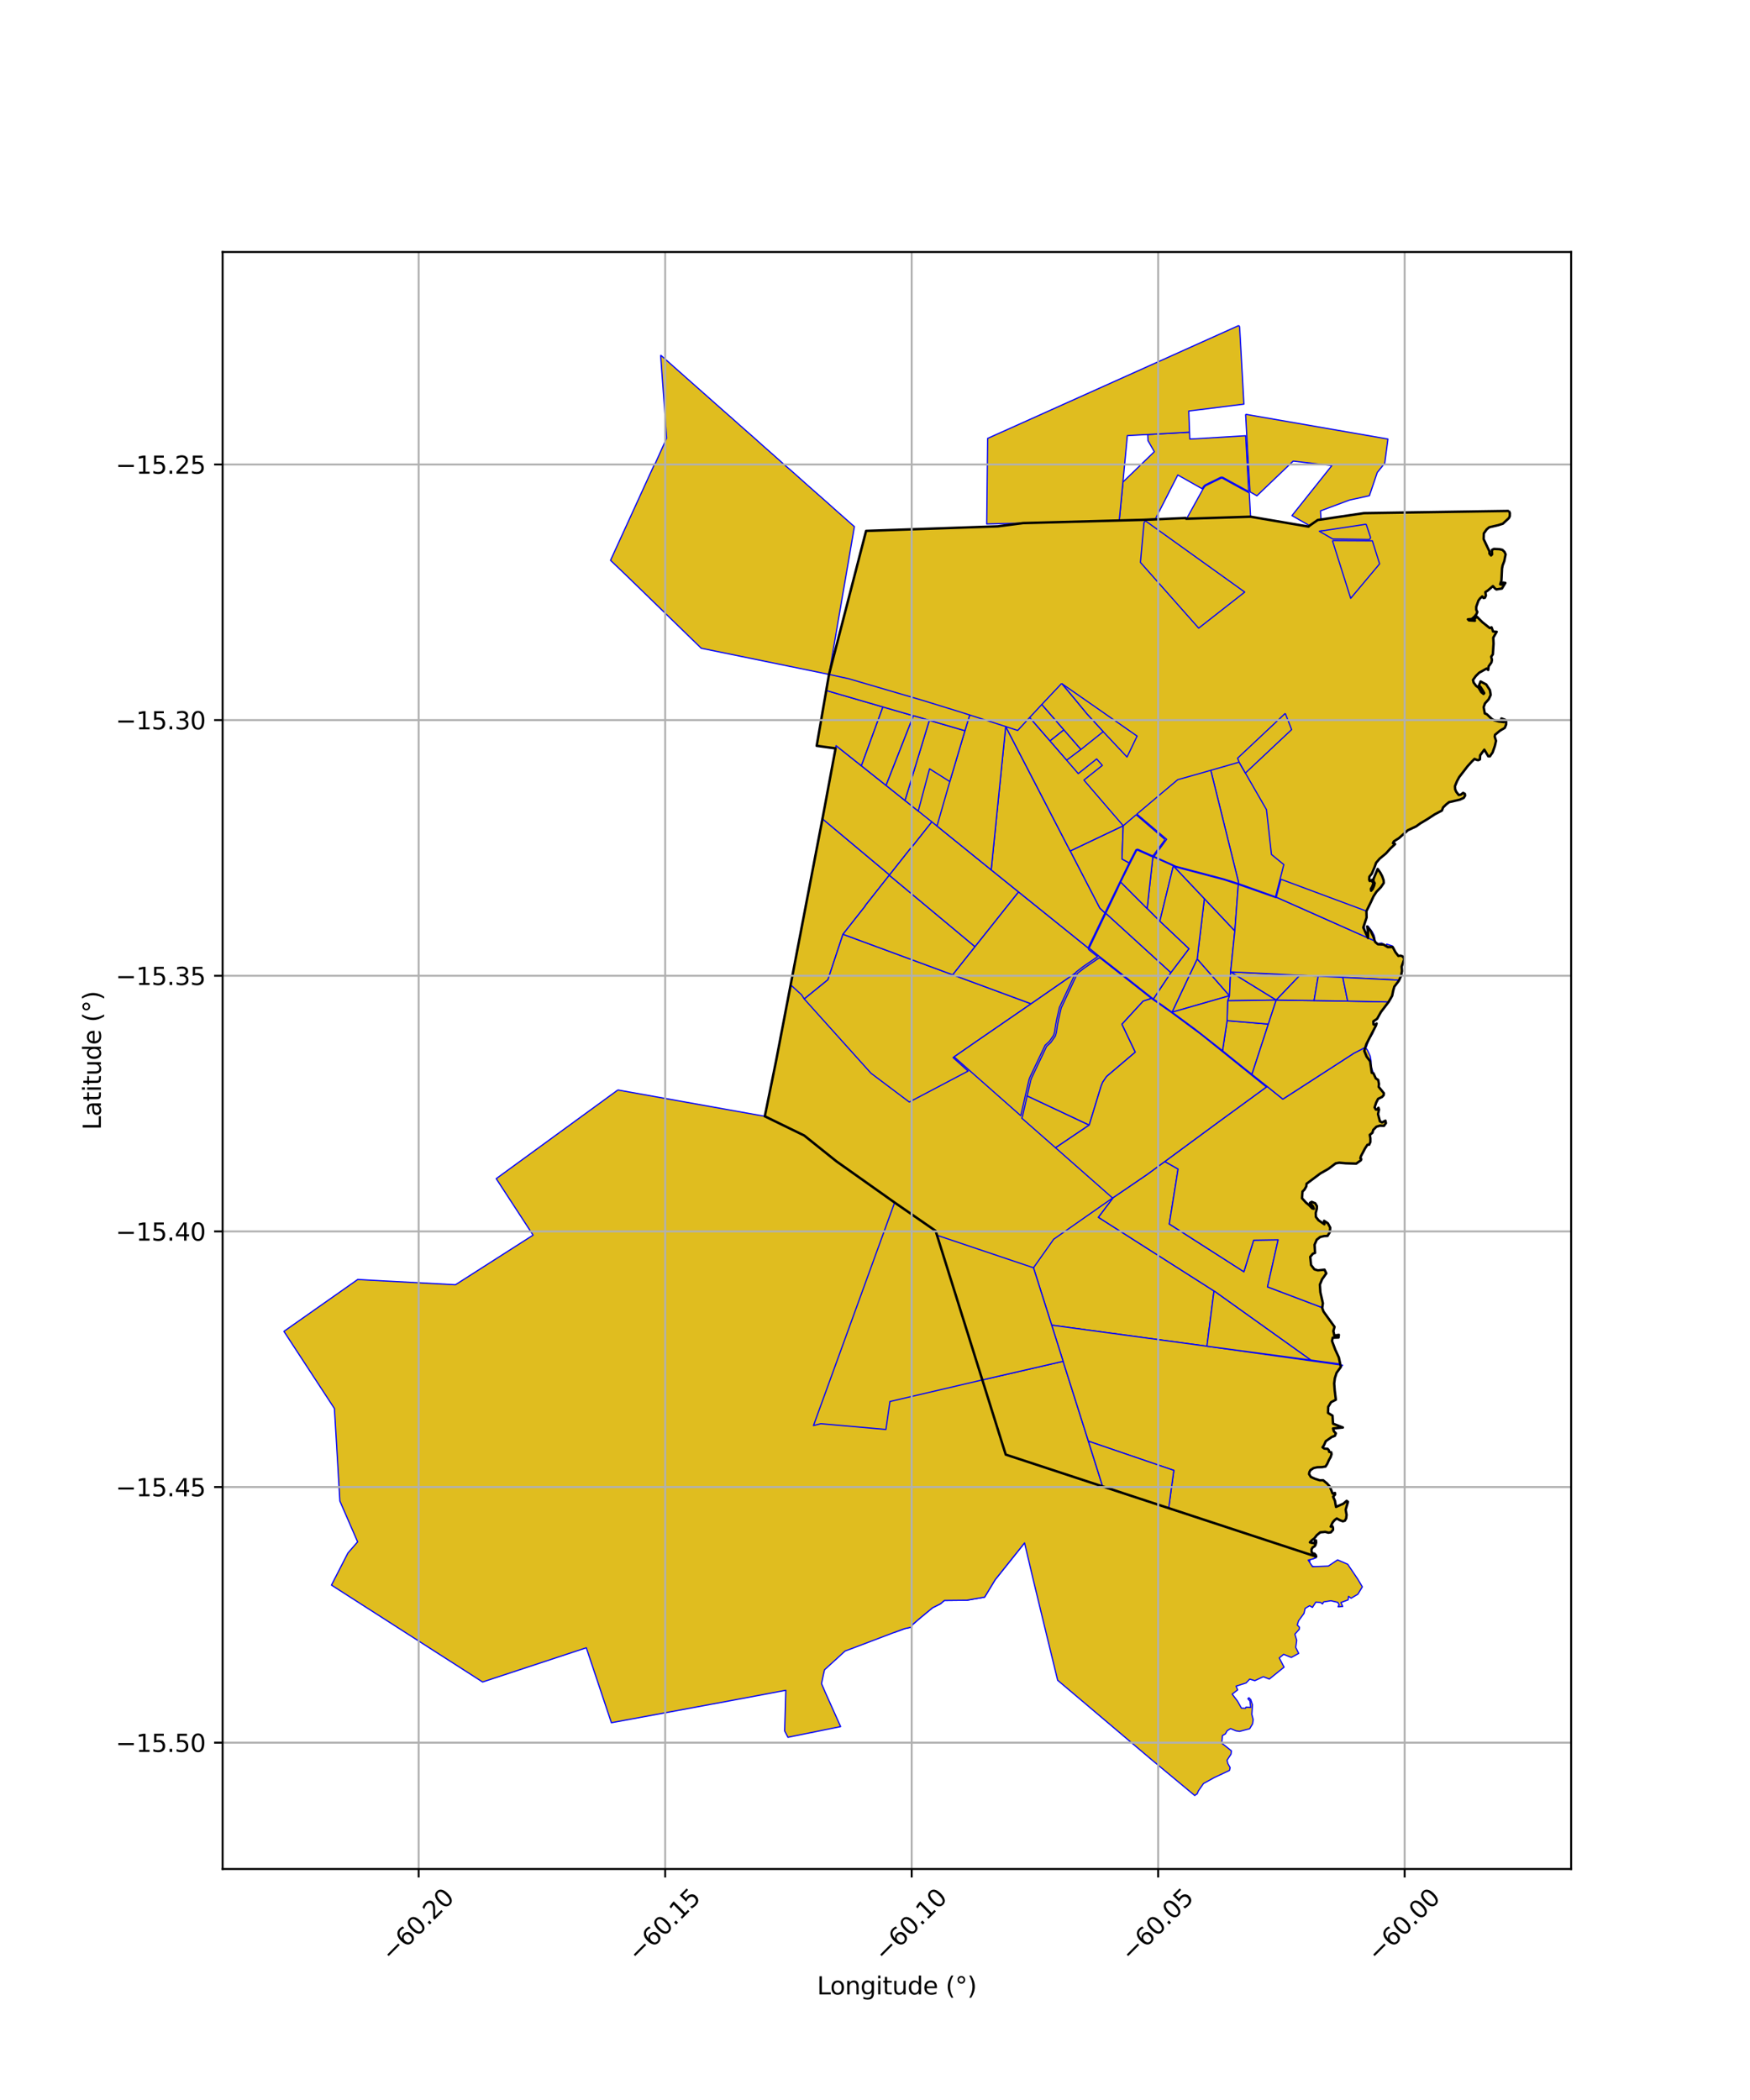<?xml version="1.0" encoding="utf-8" standalone="no"?>
<!DOCTYPE svg PUBLIC "-//W3C//DTD SVG 1.1//EN"
  "http://www.w3.org/Graphics/SVG/1.1/DTD/svg11.dtd">
<svg xmlns:xlink="http://www.w3.org/1999/xlink" width="720pt" height="864pt" viewBox="0 0 720 864" xmlns="http://www.w3.org/2000/svg" version="1.1">
 <defs>
  <style type="text/css">*{stroke-linejoin: round; stroke-linecap: butt}</style>
 </defs>
 <g id="figure_1">
  <g id="patch_1">
   <path d="M 0 864 
L 720 864 
L 720 0 
L 0 0 
z
" style="fill: #ffffff"/>
  </g>
  <g id="axes_1">
   <g id="patch_2">
    <path d="M 91.591 768.96 
L 646.409 768.96 
L 646.409 103.68 
L 91.591 103.68 
z
" style="fill: #ffffff"/>
   </g>
   <g id="PatchCollection_1">
    <path d="M 524.137 281.625 
L 528.794 293.5 
L 509.176 311.941 
L 500.882 290.501 
L 520.805 282.605 
L 524.137 281.625 
" clip-path="url(#p802e70bcec)" style="fill: #e0bd1f; stroke: #0000ff; stroke-width: 0.5"/>
    <path d="M 436.775 281.199 
L 454.66 282.129 
L 463.981 282.614 
L 464.109 282.621 
L 464.392 282.949 
L 474.358 288.156 
L 474.424 288.817 
L 470.751 296.751 
L 467.838 302.849 
L 436.775 281.199 
" clip-path="url(#p802e70bcec)" style="fill: #e0bd1f; stroke: #0000ff; stroke-width: 0.5"/>
    <path d="M 560.609 211.168 
L 560.647 211.501 
L 560.733 211.822 
L 562.077 215.671 
L 543.73 218.44 
L 543.7 218.364 
L 542.152 213.941 
L 543.5 213.738 
L 560.609 211.168 
" clip-path="url(#p802e70bcec)" style="fill: #e0bd1f; stroke: #0000ff; stroke-width: 0.5"/>
    <path d="M 620.812 210.212 
L 621.19 211.088 
L 621.157 212.388 
L 620.814 213.141 
L 618.316 215.469 
L 616.366 216.085 
L 614.587 216.53 
L 613.728 216.718 
L 612.704 216.941 
L 611.644 217.831 
L 610.481 219.474 
L 610.412 221.802 
L 611.918 225.089 
L 612.808 226.869 
L 612.808 227.759 
L 613.457 228.546 
L 613.902 228.067 
L 613.8 226.869 
L 613.8 226.287 
L 614.621 225.841 
L 616.879 225.944 
L 618.111 226.218 
L 619.001 227.074 
L 619.445 228.067 
L 618.898 230.874 
L 618.214 232.654 
L 617.974 233.921 
L 617.837 237.001 
L 617.735 238.747 
L 617.222 240.39 
L 617.735 240.528 
L 618.351 239.672 
L 619.343 239.843 
L 618.693 240.972 
L 617.94 242.136 
L 615.647 242.512 
L 615.031 242.068 
L 614.244 241.143 
L 613.115 242.102 
L 612.123 242.958 
L 611.131 243.608 
L 611.336 245.012 
L 610.926 245.936 
L 610.344 246.039 
L 609.83 245.388 
L 608.873 246.278 
L 608.257 247.134 
L 607.367 249.667 
L 607.367 250.865 
L 607.812 251.755 
L 607.504 252.577 
L 606.648 253.706 
L 605.519 254.664 
L 603.945 254.802 
L 604.39 255.246 
L 606.819 255.384 
L 606.614 254.733 
L 607.607 253.706 
L 609.865 255.965 
L 612.915 258.396 
L 613.663 258.088 
L 614.313 259.833 
L 615.784 259.936 
L 614.381 262.332 
L 614.484 264.831 
L 614.313 267.056 
L 614.211 269.212 
L 613.526 270.171 
L 613.834 271.505 
L 613.629 272.533 
L 612.465 274.175 
L 612.294 275.647 
L 611.61 275.066 
L 608.53 276.811 
L 607.161 278.18 
L 606.032 279.755 
L 606.306 280.85 
L 607.333 282.219 
L 608.291 282.869 
L 609.42 284.752 
L 610.378 285.505 
L 610.652 285.163 
L 610.002 283.999 
L 609.078 282.596 
L 608.496 282.014 
L 609.146 280.371 
L 611.473 281.603 
L 612.978 283.931 
L 613.321 285.881 
L 612.499 287.695 
L 610.96 289.407 
L 610.412 290.947 
L 610.891 293.514 
L 611.712 293.856 
L 612.329 294.472 
L 613.8 295.807 
L 614.689 296.321 
L 616.606 296.834 
L 617.632 296.971 
L 618.727 297.074 
L 619.069 296.663 
L 618.351 296.218 
L 617.598 295.944 
L 617.735 295.602 
L 619.206 296.115 
L 619.685 296.902 
L 619.651 298.101 
L 619.103 299.47 
L 617.118 300.633 
L 615.1 302.31 
L 614.963 303.063 
L 615.51 304.809 
L 615.031 306.897 
L 614.107 309.566 
L 612.978 311.175 
L 612.329 311.175 
L 610.686 308.437 
L 609.591 309.84 
L 608.975 310.764 
L 608.873 312.442 
L 608.222 312.75 
L 607.607 312.647 
L 606.648 312.236 
L 605.451 313.434 
L 603.808 315.248 
L 602.611 316.822 
L 601.379 318.294 
L 600.352 319.732 
L 599.463 321.374 
L 598.607 323.462 
L 598.676 324.694 
L 599.155 325.789 
L 599.736 326.508 
L 600.182 327.09 
L 601.002 326.953 
L 601.961 326.234 
L 602.679 326.611 
L 602.782 327.329 
L 602.2 328.288 
L 600.592 329.006 
L 598.47 329.52 
L 596.178 330.033 
L 594.98 330.991 
L 593.749 332.189 
L 593.236 333.49 
L 591.764 334.277 
L 590.258 335.064 
L 587.282 337.015 
L 584.304 338.795 
L 582.662 339.993 
L 579.275 341.567 
L 576.88 343.654 
L 575.58 344.818 
L 573.458 346.187 
L 573.116 346.906 
L 573.629 346.939 
L 573.971 347.282 
L 572.021 349.13 
L 570.207 351.149 
L 567.641 353.271 
L 566.17 354.982 
L 565.554 356.727 
L 564.425 359.431 
L 563.398 360.697 
L 563.329 361.998 
L 563.569 362.476 
L 564.664 361.929 
L 564.527 362.647 
L 565.109 363.298 
L 564.562 364.804 
L 564.014 365.693 
L 564.117 366.481 
L 564.767 365.727 
L 565.349 364.393 
L 565.588 363.366 
L 565.006 362.408 
L 565.212 361.347 
L 566.272 358.918 
L 566.82 357.514 
L 567.88 359.02 
L 568.667 360.492 
L 569.249 362.134 
L 569.318 363.298 
L 568.12 365.043 
L 566.307 366.925 
L 565.109 368.773 
L 563.98 371.237 
L 562.194 374.865 
L 562.253 377.518 
L 560.898 381.614 
L 562.834 385.894 
L 562.817 384.446 
L 562.817 383.112 
L 562.474 381.161 
L 563.877 382.907 
L 565.006 385.233 
L 565.759 387.526 
L 566.888 388.485 
L 569.249 388.621 
L 570.994 389.682 
L 572.979 389.613 
L 574.142 391.769 
L 575.34 393.309 
L 576.229 393.172 
L 577.153 393.515 
L 577.795 394.495 
L 577.051 396.457 
L 576.674 397.689 
L 576.811 399.503 
L 576.401 401.591 
L 575.511 403.541 
L 573.663 405.936 
L 573.218 407.51 
L 572.774 409.7 
L 571.331 412.205 
L 570.036 413.875 
L 568.154 416.372 
L 567.196 418.049 
L 566.58 419.178 
L 565.041 420.205 
L 565.109 421.471 
L 565.896 421.642 
L 566.375 421.095 
L 566.067 422.019 
L 565.075 423.9 
L 563.535 426.706 
L 562.166 429.58 
L 561.311 432.352 
L 562.269 434.747 
L 563.706 436.629 
L 564.048 438.682 
L 564.39 441.385 
L 565.075 441.59 
L 566.033 443.677 
L 567.025 444.328 
L 567.333 445.901 
L 567.231 447.167 
L 569.352 449.768 
L 569.283 450.589 
L 568.634 451.307 
L 566.991 452.094 
L 566.204 453.634 
L 565.554 455.618 
L 566.067 456.508 
L 566.614 456.508 
L 567.128 455.756 
L 567.368 456.508 
L 566.957 458.356 
L 567.264 459.69 
L 567.6 460.955 
L 567.743 461.332 
L 568.599 461.811 
L 570.002 461.093 
L 570.207 462.085 
L 569.386 463.214 
L 567.812 463.112 
L 566.307 463.556 
L 565.006 464.856 
L 564.63 466.088 
L 563.569 466.909 
L 563.809 468.277 
L 563.809 469.886 
L 563.296 470.98 
L 562.611 470.98 
L 561.619 472.486 
L 560.764 474.163 
L 559.942 475.668 
L 559.703 476.557 
L 560.079 476.9 
L 559.908 477.379 
L 557.992 478.747 
L 553.681 478.61 
L 550.977 478.371 
L 549.54 478.644 
L 546.495 480.937 
L 543.244 482.784 
L 539.72 485.384 
L 537.565 487.026 
L 537.428 488.155 
L 536.675 489.455 
L 535.888 490.242 
L 535.683 492.979 
L 537.393 494.861 
L 538.591 495.819 
L 539.891 497.187 
L 540.541 497.324 
L 540.233 496.366 
L 538.967 494.861 
L 539.686 494.484 
L 541.123 495.066 
L 541.807 496.229 
L 541.773 497.359 
L 541.328 499.069 
L 541.397 500.694 
L 542.492 502.062 
L 544.887 503.705 
L 544.75 502.267 
L 546.324 503.294 
L 547.282 505.073 
L 547.145 506.92 
L 546.187 508.494 
L 544.75 508.562 
L 543.108 508.973 
L 541.739 510.067 
L 540.849 512.12 
L 541.055 515.473 
L 540.165 515.815 
L 539.07 517.115 
L 539.412 520.468 
L 540.781 522.246 
L 542.218 522.657 
L 544.955 522.383 
L 545.669 523.904 
L 543.929 526.352 
L 543.039 528.541 
L 543.245 531.688 
L 544.271 536.204 
L 543.997 538.119 
L 544.544 539.624 
L 549.061 545.918 
L 548.582 547.629 
L 548.993 549.476 
L 550.84 549.203 
L 550.703 550.297 
L 548.309 550.366 
L 548.035 551.734 
L 549.335 555.223 
L 550.84 558.507 
L 551.183 560.08 
L 551.662 562.406 
L 549.905 564.82 
L 549.205 567.012 
L 548.924 569.179 
L 549.13 571.984 
L 549.609 575.884 
L 547.624 576.91 
L 546.461 578.825 
L 546.398 581.311 
L 548.24 582.451 
L 548.445 585.734 
L 552.483 587.307 
L 548.445 587.718 
L 548.788 588.864 
L 549.609 589.719 
L 549.232 590.711 
L 547.864 591.258 
L 545.468 592.934 
L 544.716 594.61 
L 544.134 595.466 
L 544.853 595.979 
L 546.221 596.115 
L 546.735 596.697 
L 546.837 597.313 
L 547.692 597.518 
L 547.829 598.304 
L 547.453 599.501 
L 546.769 600.664 
L 546.084 602.238 
L 545.366 603.367 
L 543.963 603.606 
L 541.979 603.674 
L 540.439 604.016 
L 539.138 604.871 
L 538.728 605.658 
L 538.591 606.479 
L 539.31 607.641 
L 540.952 608.394 
L 543.005 609.044 
L 544.374 609.01 
L 545.947 610.309 
L 547.111 611.609 
L 548.274 614.516 
L 549.232 614.242 
L 549.267 614.927 
L 548.48 615.782 
L 549.232 617.492 
L 549.677 619.989 
L 552.688 618.655 
L 554.057 617.492 
L 554.57 617.903 
L 553.646 621.151 
L 554.023 623.272 
L 553.852 624.709 
L 553.304 625.666 
L 552.483 625.905 
L 551.217 625.427 
L 549.985 624.743 
L 549.095 625.427 
L 548.274 626.384 
L 547.659 627.616 
L 547.487 628.094 
L 548.274 628.06 
L 548.445 628.744 
L 548.445 629.428 
L 547.59 630.42 
L 546.563 630.591 
L 545.229 630.249 
L 543.176 630.454 
L 541.773 631.617 
L 540.746 632.951 
L 539.754 633.669 
L 538.933 634.558 
L 539.788 634.798 
L 540.233 634.798 
L 540.781 635.037 
L 540.952 634.456 
L 541.02 633.806 
L 541.431 633.772 
L 541.499 634.661 
L 541.225 635.653 
L 540.849 636.2 
L 540.062 636.644 
L 539.583 637.5 
L 539.652 638.628 
L 540.199 639.141 
L 540.781 639.209 
L 541.362 639.825 
L 541.526 640.431 
L 413.784 598.459 
L 385.513 508.225 
L 384.941 506.414 
L 368.073 494.756 
L 356.712 486.743 
L 345.068 478.538 
L 344.117 477.791 
L 331.332 467.547 
L 330.866 467.175 
L 314.662 459.277 
L 315.538 454.882 
L 319.279 436.598 
L 325.304 405.196 
L 331.608 372.42 
L 338.603 335.711 
L 343.783 307.909 
L 336.008 306.859 
L 341.081 277.479 
L 356.334 218.426 
L 410.538 216.554 
L 420.943 215.217 
L 423.036 215.163 
L 436.414 214.814 
L 445.695 214.57 
L 460.485 214.155 
L 470.518 213.876 
L 487.812 213.118 
L 488.049 213.427 
L 514.531 212.592 
L 538.378 216.657 
L 538.642 216.377 
L 542.152 213.941 
L 560.813 211.138 
L 561.183 211.122 
L 582.952 210.788 
L 620.812 210.212 
" clip-path="url(#p802e70bcec)" style="fill: #e0bd1f; stroke: #0000ff; stroke-width: 0.5"/>
    <path d="M 548.207 222.429 
L 564.629 222.515 
L 567.609 231.989 
L 555.714 246.171 
L 548.207 222.429 
" clip-path="url(#p802e70bcec)" style="fill: #e0bd1f; stroke: #0000ff; stroke-width: 0.5"/>
    <path d="M 562.077 215.671 
L 563.864 221.067 
L 563.747 221.621 
L 563.357 221.966 
L 548.478 221.736 
L 548.051 221.6 
L 542.798 218.578 
L 543.7 218.364 
L 543.73 218.44 
L 562.077 215.671 
" clip-path="url(#p802e70bcec)" style="fill: #e0bd1f; stroke: #0000ff; stroke-width: 0.5"/>
    <path d="M 404.158 567.739 
L 413.784 598.459 
L 426.764 603.015 
L 429.7 624.544 
L 421.529 634.801 
L 409.423 649.965 
L 405.108 657.098 
L 397.847 658.377 
L 388.563 658.468 
L 386.929 659.855 
L 383.645 661.506 
L 378.441 665.811 
L 375.426 668.425 
L 374.822 669.499 
L 372.12 670.1 
L 368.009 671.598 
L 366.356 669.014 
L 351.578 666.567 
L 345.583 665.671 
L 341.369 665.048 
L 330.857 663.465 
L 326.189 662.76 
L 318.514 661.601 
L 307.942 660.009 
L 334.689 586.515 
L 337.713 585.745 
L 364.49 588.123 
L 366.144 576.626 
L 404.158 567.739 
" clip-path="url(#p802e70bcec)" style="fill: #e0bd1f; stroke: #0000ff; stroke-width: 0.5"/>
    <path d="M 324.765 476.43 
L 345.068 478.538 
L 334.537 483.346 
L 334.09 487.054 
L 332.293 491.613 
L 333.522 501.334 
L 337.926 511.314 
L 340.074 515.317 
L 345.24 516.543 
L 352.381 513.614 
L 360.01 507.956 
L 364.753 501.624 
L 368.073 494.756 
L 334.689 586.515 
L 285.546 599.025 
L 279.93 574.115 
L 244.994 487.699 
L 249.773 487.11 
L 252.452 486.805 
L 255.376 487.299 
L 261.501 488.344 
L 264.43 488.855 
L 266.529 490.459 
L 278.59 499.748 
L 284.232 504.079 
L 292.31 499.104 
L 307.028 490.007 
L 314.397 484.883 
L 315.482 484.116 
L 324.765 476.43 
" clip-path="url(#p802e70bcec)" style="fill: #e0bd1f; stroke: #0000ff; stroke-width: 0.5"/>
    <path d="M 314.662 459.277 
L 330.866 467.175 
L 331.332 467.547 
L 344.117 477.791 
L 345.068 478.538 
L 324.765 476.43 
L 315.482 484.116 
L 314.397 484.883 
L 314.56 459.585 
L 314.662 459.277 
" clip-path="url(#p802e70bcec)" style="fill: #e0bd1f; stroke: #0000ff; stroke-width: 0.5"/>
    <path d="M 271.8 146.097 
L 290.923 163.031 
L 292.783 164.678 
L 294.606 166.292 
L 297.845 169.16 
L 301.001 171.925 
L 304.143 174.738 
L 307.432 177.635 
L 310.469 180.31 
L 313.615 183.139 
L 316.783 185.928 
L 319.926 188.712 
L 322.946 191.426 
L 326.06 194.105 
L 329.092 196.805 
L 332.178 199.561 
L 335.142 202.18 
L 338.203 204.868 
L 341.231 207.556 
L 344.282 210.284 
L 347.335 212.979 
L 350.371 215.677 
L 351.524 216.669 
L 341.081 277.479 
L 288.511 266.71 
L 258.052 237.102 
L 251.189 230.535 
L 262.906 204.925 
L 269.367 190.802 
L 269.488 190.914 
L 274.277 180.257 
L 271.8 146.097 
" clip-path="url(#p802e70bcec)" style="fill: #e0bd1f; stroke: #0000ff; stroke-width: 0.5"/>
    <path d="M 338.384 336.886 
L 365.976 359.978 
L 365.877 360.095 
L 355.947 372.678 
L 356.022 372.734 
L 346.825 384.388 
L 340.622 403.108 
L 330.89 411.004 
L 329.787 409.298 
L 325.304 405.196 
L 331.607 372.42 
L 338.384 336.886 
" clip-path="url(#p802e70bcec)" style="fill: #e0bd1f; stroke: #0000ff; stroke-width: 0.5"/>
    <path d="M 346.825 384.388 
L 424.228 412.987 
L 402.356 428.033 
L 392.372 434.949 
L 392.127 435.119 
L 398.294 440.67 
L 374.104 453.413 
L 358.609 441.753 
L 358.285 441.489 
L 330.89 411.004 
L 340.622 403.108 
L 346.825 384.388 
" clip-path="url(#p802e70bcec)" style="fill: #e0bd1f; stroke: #0000ff; stroke-width: 0.5"/>
    <path d="M 343.986 306.79 
L 345.713 308.166 
L 354.406 315.076 
L 364.555 323.147 
L 372.33 329.341 
L 377.787 333.69 
L 383.391 338.152 
L 374.648 349.187 
L 374.575 349.125 
L 365.976 359.978 
L 338.384 336.886 
L 338.603 335.711 
L 343.783 307.909 
L 343.986 306.79 
" clip-path="url(#p802e70bcec)" style="fill: #e0bd1f; stroke: #0000ff; stroke-width: 0.5"/>
    <path d="M 365.877 360.095 
L 401.16 389.5 
L 391.972 401.069 
L 346.825 384.388 
L 356.022 372.734 
L 355.947 372.678 
L 365.877 360.095 
" clip-path="url(#p802e70bcec)" style="fill: #e0bd1f; stroke: #0000ff; stroke-width: 0.5"/>
    <path d="M 383.391 338.152 
L 385.251 339.639 
L 407.806 357.891 
L 419.064 366.988 
L 401.16 389.5 
L 365.877 360.095 
L 365.976 359.978 
L 374.575 349.125 
L 374.648 349.187 
L 383.391 338.152 
" clip-path="url(#p802e70bcec)" style="fill: #e0bd1f; stroke: #0000ff; stroke-width: 0.5"/>
    <path d="M 419.064 366.988 
L 447.79 390.093 
L 447.805 390.493 
L 448.043 390.794 
L 451.508 393.518 
L 451.525 393.562 
L 451.521 393.617 
L 451.494 393.659 
L 445.705 397.648 
L 442.827 399.85 
L 442.52 400.312 
L 424.228 412.987 
L 391.972 401.069 
L 401.16 389.5 
L 419.064 366.988 
" clip-path="url(#p802e70bcec)" style="fill: #e0bd1f; stroke: #0000ff; stroke-width: 0.5"/>
    <path d="M 437.387 560.076 
L 453.686 611.673 
L 426.764 603.015 
L 413.784 598.459 
L 404.158 567.739 
L 437.387 560.076 
" clip-path="url(#p802e70bcec)" style="fill: #e0bd1f; stroke: #0000ff; stroke-width: 0.5"/>
    <path d="M 422.603 450.884 
L 448.134 462.884 
L 434.284 472.231 
L 420.387 460.029 
L 420.705 459.208 
L 422.603 450.884 
" clip-path="url(#p802e70bcec)" style="fill: #e0bd1f; stroke: #0000ff; stroke-width: 0.5"/>
    <path d="M 452.468 394.026 
L 473.735 410.792 
L 470.34 411.894 
L 461.614 421.391 
L 467.098 432.875 
L 455.287 442.904 
L 453.677 445.268 
L 453.015 446.903 
L 448.134 462.884 
L 422.603 450.884 
L 424.118 444.318 
L 424.517 443.312 
L 430.619 430.494 
L 432.307 428.959 
L 434.176 426.284 
L 434.601 424.857 
L 435.07 421.847 
L 435.516 419.461 
L 436.606 414.726 
L 443.203 400.636 
L 443.379 400.382 
L 446.148 398.264 
L 451.885 394.311 
L 452.468 394.026 
" clip-path="url(#p802e70bcec)" style="fill: #e0bd1f; stroke: #0000ff; stroke-width: 0.5"/>
    <path d="M 428.632 289.835 
L 436.947 299.393 
L 437.719 300.286 
L 431.973 304.87 
L 431.198 303.978 
L 423.611 295.231 
L 428.632 289.835 
" clip-path="url(#p802e70bcec)" style="fill: #e0bd1f; stroke: #0000ff; stroke-width: 0.5"/>
    <path d="M 458.124 492.64 
L 451.929 500.845 
L 499.466 531.132 
L 496.574 553.88 
L 432.69 545.206 
L 425.208 521.598 
L 433.517 509.848 
L 457.745 492.897 
L 458.124 492.64 
" clip-path="url(#p802e70bcec)" style="fill: #e0bd1f; stroke: #0000ff; stroke-width: 0.5"/>
    <path d="M 437.719 300.286 
L 444.739 308.346 
L 438.837 312.766 
L 436.205 309.74 
L 431.973 304.87 
L 437.719 300.286 
" clip-path="url(#p802e70bcec)" style="fill: #e0bd1f; stroke: #0000ff; stroke-width: 0.5"/>
    <path d="M 432.69 545.206 
L 496.574 553.88 
L 552.383 561.701 
L 551.662 562.406 
L 549.905 564.82 
L 549.205 567.012 
L 548.924 569.179 
L 549.13 571.984 
L 549.609 575.884 
L 547.624 576.91 
L 546.461 578.825 
L 546.398 581.311 
L 548.24 582.451 
L 548.445 585.734 
L 552.483 587.307 
L 548.445 587.718 
L 548.788 588.864 
L 549.609 589.719 
L 549.232 590.711 
L 547.864 591.258 
L 545.468 592.934 
L 544.716 594.61 
L 544.134 595.466 
L 544.853 595.979 
L 546.221 596.115 
L 546.735 596.697 
L 546.837 597.313 
L 547.692 597.518 
L 547.829 598.304 
L 547.453 599.501 
L 546.769 600.664 
L 546.084 602.238 
L 545.366 603.367 
L 543.963 603.606 
L 541.979 603.674 
L 540.439 604.016 
L 539.138 604.871 
L 538.728 605.658 
L 538.591 606.479 
L 539.31 607.641 
L 540.952 608.394 
L 543.005 609.044 
L 544.374 609.01 
L 545.947 610.309 
L 547.111 611.609 
L 548.274 614.516 
L 549.232 614.242 
L 549.267 614.927 
L 548.48 615.782 
L 549.232 617.492 
L 549.677 619.989 
L 552.688 618.655 
L 554.057 617.492 
L 554.57 617.903 
L 553.646 621.151 
L 554.023 623.272 
L 553.852 624.709 
L 553.304 625.666 
L 552.483 625.905 
L 551.217 625.427 
L 549.985 624.743 
L 549.095 625.427 
L 548.274 626.384 
L 547.659 627.616 
L 547.487 628.094 
L 548.274 628.06 
L 548.445 628.744 
L 548.445 629.428 
L 547.59 630.42 
L 546.563 630.591 
L 545.229 630.249 
L 543.176 630.454 
L 541.773 631.617 
L 540.746 632.951 
L 539.754 633.669 
L 538.933 634.558 
L 539.788 634.798 
L 540.233 634.798 
L 540.781 635.037 
L 540.952 634.456 
L 541.02 633.806 
L 541.431 633.772 
L 541.499 634.661 
L 541.225 635.653 
L 540.849 636.2 
L 540.062 636.644 
L 539.583 637.5 
L 539.652 638.628 
L 540.199 639.141 
L 540.781 639.209 
L 541.362 639.825 
L 541.526 640.431 
L 481.178 620.652 
L 480.816 620.548 
L 482.947 604.956 
L 447.799 592.943 
L 432.69 545.206 
" clip-path="url(#p802e70bcec)" style="fill: #e0bd1f; stroke: #0000ff; stroke-width: 0.5"/>
    <path d="M 462.128 339.737 
L 461.612 353.425 
L 464.56 355.017 
L 459.315 365.837 
L 454.615 375.557 
L 454.453 375.489 
L 452.489 373.666 
L 440.296 350.123 
L 462.128 339.737 
" clip-path="url(#p802e70bcec)" style="fill: #e0bd1f; stroke: #0000ff; stroke-width: 0.5"/>
    <path d="M 447.799 592.943 
L 482.947 604.956 
L 480.816 620.548 
L 453.686 611.673 
L 447.799 592.943 
" clip-path="url(#p802e70bcec)" style="fill: #e0bd1f; stroke: #0000ff; stroke-width: 0.5"/>
    <path d="M 479.234 477.885 
L 484.696 480.974 
L 481.077 503.583 
L 496.441 513.42 
L 511.771 523.237 
L 515.789 510.245 
L 525.864 510.088 
L 521.486 529.457 
L 544.015 537.994 
L 543.997 538.119 
L 544.544 539.624 
L 549.061 545.918 
L 548.582 547.629 
L 548.993 549.476 
L 550.84 549.203 
L 550.703 550.297 
L 548.309 550.366 
L 548.035 551.734 
L 549.335 555.223 
L 550.84 558.507 
L 551.183 560.08 
L 551.413 561.198 
L 550.829 561.12 
L 539.278 559.567 
L 499.466 531.132 
L 451.929 500.845 
L 458.124 492.64 
L 471.896 483.251 
L 479.234 477.885 
" clip-path="url(#p802e70bcec)" style="fill: #e0bd1f; stroke: #0000ff; stroke-width: 0.5"/>
    <path d="M 473.058 618.059 
L 480.816 620.548 
L 481.178 620.652 
L 541.526 640.431 
L 541.407 640.993 
L 539.638 641.1 
L 538.977 641.322 
L 538.762 643.156 
L 539.871 644.318 
L 541.241 644.795 
L 543.394 644.865 
L 543.932 644.765 
L 543.599 646.345 
L 535.568 650.643 
L 520.535 639.451 
L 464.485 640.588 
L 467.559 632.498 
L 467.701 632.125 
L 473.058 618.059 
" clip-path="url(#p802e70bcec)" style="fill: #e0bd1f; stroke: #0000ff; stroke-width: 0.5"/>
    <path d="M 474.334 352.453 
L 482.661 356.198 
L 482.737 356.283 
L 477.193 379.034 
L 471.971 373.814 
L 474.334 352.453 
" clip-path="url(#p802e70bcec)" style="fill: #e0bd1f; stroke: #0000ff; stroke-width: 0.5"/>
    <path d="M 561.763 430.887 
L 562.649 432.124 
L 563.753 434.551 
L 564.077 436.439 
L 564.048 438.682 
L 565.075 441.59 
L 566.033 443.677 
L 567.025 444.328 
L 567.333 445.901 
L 567.231 447.167 
L 569.352 449.768 
L 569.283 450.589 
L 569.105 450.787 
L 568.634 451.307 
L 566.991 452.094 
L 566.204 453.634 
L 565.554 455.618 
L 566.067 456.508 
L 566.614 456.508 
L 567.128 455.756 
L 567.368 456.508 
L 566.957 458.356 
L 567.264 459.69 
L 567.6 460.955 
L 567.743 461.332 
L 568.599 461.811 
L 570.002 461.093 
L 570.207 462.085 
L 569.386 463.214 
L 567.812 463.112 
L 566.307 463.556 
L 565.006 464.856 
L 564.63 466.088 
L 563.569 466.909 
L 563.809 468.277 
L 563.809 469.886 
L 563.296 470.98 
L 562.611 470.98 
L 561.619 472.486 
L 560.764 474.163 
L 559.942 475.668 
L 559.703 476.557 
L 560.079 476.9 
L 559.908 477.379 
L 557.992 478.747 
L 553.681 478.61 
L 550.977 478.371 
L 549.54 478.644 
L 546.495 480.937 
L 543.244 482.784 
L 539.72 485.384 
L 537.565 487.026 
L 537.428 488.155 
L 537.398 488.205 
L 536.675 489.455 
L 535.888 490.242 
L 535.921 490.61 
L 535.683 492.979 
L 537.393 494.861 
L 538.591 495.819 
L 539.891 497.187 
L 540.541 497.324 
L 540.233 496.366 
L 538.967 494.861 
L 539.686 494.484 
L 541.123 495.066 
L 541.807 496.229 
L 541.773 497.359 
L 541.328 499.069 
L 541.397 500.694 
L 542.492 502.062 
L 543.207 502.553 
L 544.887 503.705 
L 544.75 502.267 
L 546.324 503.294 
L 547.282 505.073 
L 547.145 506.92 
L 546.187 508.494 
L 544.75 508.562 
L 543.108 508.973 
L 541.739 510.067 
L 540.849 512.12 
L 541.055 515.473 
L 540.165 515.815 
L 539.07 517.115 
L 539.412 520.468 
L 540.781 522.246 
L 542.218 522.657 
L 544.955 522.383 
L 545.669 523.904 
L 543.929 526.352 
L 543.039 528.541 
L 543.245 531.688 
L 544.271 536.204 
L 544.015 537.994 
L 521.486 529.457 
L 525.864 510.088 
L 515.789 510.245 
L 511.771 523.237 
L 496.441 513.42 
L 481.077 503.583 
L 484.696 480.974 
L 479.234 477.885 
L 501.678 461.354 
L 521.339 447.003 
L 527.806 452.211 
L 556.975 433.363 
L 561.763 430.887 
" clip-path="url(#p802e70bcec)" style="fill: #e0bd1f; stroke: #0000ff; stroke-width: 0.5"/>
    <path d="M 492.553 394.519 
L 505.84 409.67 
L 482.2 416.461 
L 492.553 394.519 
" clip-path="url(#p802e70bcec)" style="fill: #e0bd1f; stroke: #0000ff; stroke-width: 0.5"/>
    <path d="M 482.737 356.283 
L 483.687 356.715 
L 503.589 361.966 
L 509.474 363.892 
L 508.041 383.063 
L 495.511 369.802 
L 482.737 356.283 
" clip-path="url(#p802e70bcec)" style="fill: #e0bd1f; stroke: #0000ff; stroke-width: 0.5"/>
    <path d="M 495.511 369.802 
L 508.041 383.063 
L 506.3 399.869 
L 505.84 409.67 
L 492.553 394.519 
L 495.511 369.802 
" clip-path="url(#p802e70bcec)" style="fill: #e0bd1f; stroke: #0000ff; stroke-width: 0.5"/>
    <path d="M 499.466 531.132 
L 539.278 559.567 
L 496.574 553.88 
L 499.466 531.132 
" clip-path="url(#p802e70bcec)" style="fill: #e0bd1f; stroke: #0000ff; stroke-width: 0.5"/>
    <path d="M 506.3 399.869 
L 525.079 411.442 
L 505.096 411.739 
L 505.84 409.67 
L 506.3 399.869 
" clip-path="url(#p802e70bcec)" style="fill: #e0bd1f; stroke: #0000ff; stroke-width: 0.5"/>
    <path d="M 506.3 399.869 
L 534.814 401.266 
L 525.079 411.442 
L 506.3 399.869 
" clip-path="url(#p802e70bcec)" style="fill: #e0bd1f; stroke: #0000ff; stroke-width: 0.5"/>
    <path d="M 254.203 448.448 
L 314.662 459.277 
L 330.866 467.175 
L 331.332 467.547 
L 344.117 477.791 
L 345.068 478.538 
L 356.712 486.743 
L 368.073 494.756 
L 384.941 506.414 
L 385.513 508.225 
L 413.784 598.459 
L 449.92 610.467 
L 473.058 618.059 
L 541.526 640.431 
L 540.557 641.294 
L 538.223 641.864 
L 540 644.589 
L 546.527 644.319 
L 550.319 641.781 
L 554.481 643.566 
L 558.668 649.769 
L 560.503 652.862 
L 558.666 655.911 
L 555.89 657.546 
L 554.839 656.798 
L 554.634 658.243 
L 551.702 659.322 
L 552.433 660.945 
L 550.605 661.111 
L 550.524 661.027 
L 550.943 660.266 
L 550.404 659.254 
L 547.55 658.588 
L 544.557 659.085 
L 544.122 659.908 
L 543.322 659.325 
L 541.379 659.144 
L 539.978 661.336 
L 538.805 660.636 
L 536.967 661.755 
L 536.512 663.783 
L 534.279 666.836 
L 533.722 668.551 
L 534.638 669.481 
L 534.576 670.311 
L 532.769 672.327 
L 533.512 674.878 
L 533.107 677.804 
L 534.325 680.266 
L 531.274 681.923 
L 528.131 680.635 
L 526.325 682.131 
L 528.302 685.915 
L 522.23 690.823 
L 519.763 689.848 
L 516.277 691.472 
L 514.162 690.841 
L 512.667 692.429 
L 508.55 693.736 
L 509.207 695.26 
L 506.967 697.008 
L 509.161 699.907 
L 510.77 702.784 
L 512.43 702.842 
L 512.668 702.35 
L 514.552 702.492 
L 514.279 699.901 
L 513.408 698.89 
L 513.846 698.495 
L 514.603 699.268 
L 515.297 701.42 
L 515.04 705.337 
L 515.598 707.517 
L 515.34 709.261 
L 514.15 711.257 
L 509.973 712.352 
L 508.512 712.113 
L 506.294 711.199 
L 504.863 712.089 
L 504.152 713.381 
L 502.947 714.069 
L 502.649 717.198 
L 504.742 718.817 
L 506.636 720.356 
L 506.465 721.727 
L 504.842 724.215 
L 505.179 725.582 
L 506.109 727.249 
L 505.852 728.4 
L 503.337 729.591 
L 499.508 731.38 
L 495.159 733.794 
L 493.052 736.822 
L 492.571 738.011 
L 491.535 738.72 
L 473.641 723.859 
L 444.486 699.195 
L 435.142 691.304 
L 430.312 671.47 
L 425.163 650.208 
L 421.529 634.801 
L 409.423 649.965 
L 405.108 657.098 
L 397.847 658.377 
L 388.563 658.468 
L 386.929 659.855 
L 383.645 661.506 
L 378.441 665.811 
L 375.426 668.425 
L 374.822 669.499 
L 372.12 670.1 
L 368.009 671.598 
L 350.702 678.167 
L 347.699 679.284 
L 346.924 679.977 
L 346.592 680.295 
L 339.22 687.015 
L 338.701 689.326 
L 338.011 692.7 
L 339.53 696.274 
L 340.113 697.56 
L 345.858 710.379 
L 324.181 714.771 
L 323.499 713.462 
L 322.82 712.147 
L 323.306 695.43 
L 313.864 697.216 
L 310.486 697.856 
L 310.042 697.94 
L 309.853 697.982 
L 309.489 698.047 
L 275.995 704.27 
L 251.536 708.777 
L 241.226 677.949 
L 198.557 692.02 
L 136.372 652.156 
L 143.146 638.941 
L 147.133 634.369 
L 139.835 617.579 
L 137.595 579.518 
L 135.086 575.685 
L 116.81 547.76 
L 129.978 538.504 
L 130.747 537.965 
L 147.186 526.405 
L 147.798 526.443 
L 152.433 526.714 
L 187.384 528.584 
L 219.325 508.166 
L 204.638 485.678 
L 204.153 484.934 
L 254.203 448.448 
" clip-path="url(#p802e70bcec)" style="fill: #e0bd1f; stroke: #0000ff; stroke-width: 0.5"/>
    <path d="M 509.811 313.583 
L 512.387 318.06 
L 521.066 333.116 
L 523.117 351.557 
L 528.205 355.725 
L 524.787 368.978 
L 509.503 363.526 
L 509.548 362.933 
L 498.154 316.926 
L 509.811 313.583 
" clip-path="url(#p802e70bcec)" style="fill: #e0bd1f; stroke: #0000ff; stroke-width: 0.5"/>
    <path d="M 504.861 419.915 
L 521.834 421.351 
L 515.095 442.007 
L 512.461 439.948 
L 506.283 434.97 
L 502.987 432.3 
L 504.861 419.915 
" clip-path="url(#p802e70bcec)" style="fill: #e0bd1f; stroke: #0000ff; stroke-width: 0.5"/>
    <path d="M 525.079 411.442 
L 521.834 421.351 
L 504.861 419.915 
L 505.096 411.739 
L 525.079 411.442 
" clip-path="url(#p802e70bcec)" style="fill: #e0bd1f; stroke: #0000ff; stroke-width: 0.5"/>
    <path d="M 509.474 363.892 
L 525.031 369.349 
L 525.084 369.117 
L 562.834 385.894 
L 565.719 387.176 
L 565.76 387.386 
L 566.2 387.982 
L 566.953 388.586 
L 567.47 388.401 
L 567.278 388.138 
L 568.531 388.014 
L 570.279 389.305 
L 570.51 388.422 
L 572.857 389.173 
L 573.876 391.478 
L 574.741 392.783 
L 575.526 393.313 
L 576.361 393.154 
L 577.695 394.137 
L 577.791 394.963 
L 576.917 396.998 
L 576.68 397.903 
L 576.816 399.335 
L 576.723 400.71 
L 576.078 402.475 
L 575.545 403.256 
L 557.218 402.362 
L 552.466 402.13 
L 542.353 401.635 
L 534.814 401.266 
L 506.3 399.869 
L 508.041 383.063 
L 509.474 363.892 
" clip-path="url(#p802e70bcec)" style="fill: #e0bd1f; stroke: #0000ff; stroke-width: 0.5"/>
    <path d="M 528.794 293.5 
L 531.412 300.176 
L 512.387 318.06 
L 509.811 313.582 
L 509.176 311.941 
L 528.794 293.5 
" clip-path="url(#p802e70bcec)" style="fill: #e0bd1f; stroke: #0000ff; stroke-width: 0.5"/>
    <path d="M 525.079 411.442 
L 540.638 411.66 
L 554.458 411.884 
L 571.326 412.214 
L 571.134 412.611 
L 570.412 413.487 
L 569.446 414.606 
L 568.656 415.682 
L 568.177 416.308 
L 567.391 417.705 
L 566.647 419.146 
L 565.348 420.007 
L 564.942 420.788 
L 564.994 421.604 
L 565.667 421.663 
L 566.242 421.198 
L 565.528 423.084 
L 564.61 425.501 
L 564.349 425.685 
L 564.207 426.225 
L 563.834 426.517 
L 563.607 426.528 
L 562.928 428.453 
L 562.21 430.656 
L 561.763 430.887 
L 556.975 433.363 
L 527.806 452.211 
L 521.339 447.003 
L 515.268 442.191 
L 515.095 442.007 
L 521.834 421.351 
L 525.079 411.442 
" clip-path="url(#p802e70bcec)" style="fill: #e0bd1f; stroke: #0000ff; stroke-width: 0.5"/>
    <path d="M 534.814 401.266 
L 542.353 401.635 
L 540.638 411.66 
L 525.079 411.442 
L 534.814 401.266 
" clip-path="url(#p802e70bcec)" style="fill: #e0bd1f; stroke: #0000ff; stroke-width: 0.5"/>
    <path d="M 526.997 361.754 
L 562.194 374.865 
L 562.253 377.518 
L 561.202 380.692 
L 561.535 382.798 
L 562.119 383.504 
L 561.816 383.973 
L 562.063 384.512 
L 563.122 384.039 
L 562.854 382.942 
L 562.821 380.999 
L 564.596 383.381 
L 565.316 384.78 
L 565.581 385.739 
L 565.719 387.176 
L 562.834 385.894 
L 525.084 369.117 
L 526.997 361.754 
" clip-path="url(#p802e70bcec)" style="fill: #e0bd1f; stroke: #0000ff; stroke-width: 0.5"/>
    <path d="M 542.353 401.635 
L 552.466 402.13 
L 554.458 411.884 
L 540.638 411.66 
L 542.353 401.635 
" clip-path="url(#p802e70bcec)" style="fill: #e0bd1f; stroke: #0000ff; stroke-width: 0.5"/>
    <path d="M 552.466 402.13 
L 557.218 402.362 
L 575.545 403.256 
L 574.032 405.474 
L 573.314 407.053 
L 572.856 409.257 
L 572.316 410.928 
L 571.326 412.214 
L 554.458 411.884 
L 552.466 402.13 
" clip-path="url(#p802e70bcec)" style="fill: #e0bd1f; stroke: #0000ff; stroke-width: 0.5"/>
    <path d="M 368.073 494.756 
L 384.941 506.414 
L 385.513 508.225 
L 404.158 567.739 
L 366.144 576.626 
L 364.49 588.123 
L 337.713 585.745 
L 334.689 586.515 
L 368.073 494.756 
" clip-path="url(#p802e70bcec)" style="fill: #e0bd1f; stroke: #0000ff; stroke-width: 0.5"/>
    <path d="M 385.513 508.225 
L 425.208 521.598 
L 432.69 545.206 
L 437.387 560.076 
L 404.158 567.739 
L 385.513 508.225 
" clip-path="url(#p802e70bcec)" style="fill: #e0bd1f; stroke: #0000ff; stroke-width: 0.5"/>
    <path d="M 512.486 170.452 
L 571.038 180.631 
L 569.72 190.592 
L 566.651 194.38 
L 563.413 203.947 
L 555.193 205.753 
L 543.313 210.186 
L 543.5 213.738 
L 542.152 213.941 
L 538.787 216.276 
L 531.561 212.129 
L 547.952 191.558 
L 532.053 189.714 
L 517.123 203.986 
L 514.31 202.371 
L 513.286 185.516 
L 512.486 170.452 
" clip-path="url(#p802e70bcec)" style="fill: #e0bd1f; stroke: #0000ff; stroke-width: 0.5"/>
    <path d="M 473.735 410.792 
L 481.684 416.36 
L 494.164 425.599 
L 521.032 447.223 
L 501.678 461.354 
L 494.177 466.874 
L 479.234 477.885 
L 471.896 483.251 
L 458.124 492.64 
L 457.745 492.897 
L 454.791 490.295 
L 434.284 472.231 
L 448.134 462.884 
L 453.015 446.903 
L 453.677 445.268 
L 455.287 442.904 
L 467.098 432.875 
L 461.614 421.391 
L 470.34 411.894 
L 473.735 410.792 
" clip-path="url(#p802e70bcec)" style="fill: #e0bd1f; stroke: #0000ff; stroke-width: 0.5"/>
    <path d="M 442.52 400.312 
L 435.884 414.486 
L 434.778 419.305 
L 434.326 421.718 
L 433.867 424.674 
L 433.488 425.948 
L 431.738 428.452 
L 430.002 430.031 
L 423.825 443.007 
L 423.396 444.09 
L 421.865 450.719 
L 419.969 459.038 
L 392.55 434.827 
L 402.356 428.033 
L 424.228 412.987 
L 442.52 400.312 
" clip-path="url(#p802e70bcec)" style="fill: #e0bd1f; stroke: #0000ff; stroke-width: 0.5"/>
    <path d="M 505.84 409.67 
L 505.096 411.739 
L 504.861 419.915 
L 502.987 432.3 
L 499.399 429.473 
L 491.974 423.645 
L 484.056 417.78 
L 482.2 416.461 
L 505.84 409.67 
" clip-path="url(#p802e70bcec)" style="fill: #e0bd1f; stroke: #0000ff; stroke-width: 0.5"/>
    <path d="M 482.737 356.283 
L 495.511 369.802 
L 492.553 394.519 
L 482.2 416.461 
L 475.79 411.873 
L 474.518 411.015 
L 481.731 400.154 
L 489.151 390.346 
L 477.193 379.034 
L 482.737 356.283 
" clip-path="url(#p802e70bcec)" style="fill: #e0bd1f; stroke: #0000ff; stroke-width: 0.5"/>
    <path d="M 454.974 375.751 
L 481.731 400.154 
L 474.518 411.015 
L 467.141 405.202 
L 458.889 398.664 
L 452.09 393.344 
L 448.227 390.186 
L 448.158 389.979 
L 454.974 375.751 
" clip-path="url(#p802e70bcec)" style="fill: #e0bd1f; stroke: #0000ff; stroke-width: 0.5"/>
    <path d="M 461.067 362.903 
L 471.971 373.814 
L 477.193 379.034 
L 489.151 390.346 
L 481.731 400.154 
L 454.974 375.751 
L 459.654 366.004 
L 461.067 362.903 
" clip-path="url(#p802e70bcec)" style="fill: #e0bd1f; stroke: #0000ff; stroke-width: 0.5"/>
    <path d="M 413.77 298.922 
L 428.763 327.831 
L 440.296 350.123 
L 452.489 373.666 
L 454.453 375.489 
L 454.615 375.557 
L 447.801 389.779 
L 447.79 390.093 
L 407.806 357.891 
L 413.77 298.922 
" clip-path="url(#p802e70bcec)" style="fill: #e0bd1f; stroke: #0000ff; stroke-width: 0.5"/>
    <path d="M 467.97 349.781 
L 468.186 349.824 
L 469.308 350.359 
L 472.041 351.567 
L 473.674 352.313 
L 474.065 352.464 
L 474.334 352.453 
L 471.971 373.814 
L 461.067 362.903 
L 464.902 355.197 
L 467.634 349.869 
L 467.97 349.781 
" clip-path="url(#p802e70bcec)" style="fill: #e0bd1f; stroke: #0000ff; stroke-width: 0.5"/>
    <path d="M 498.154 316.926 
L 509.548 362.933 
L 509.503 363.526 
L 503.674 361.674 
L 483.763 356.421 
L 482.527 355.858 
L 474.773 352.391 
L 479.989 345.32 
L 467.751 334.938 
L 469.784 333.219 
L 477.835 326.428 
L 483.837 321.385 
L 484.564 320.776 
L 491.289 318.889 
L 498.154 316.926 
" clip-path="url(#p802e70bcec)" style="fill: #e0bd1f; stroke: #0000ff; stroke-width: 0.5"/>
    <path d="M 398.963 294.172 
L 413.77 298.922 
L 407.806 357.891 
L 385.251 339.639 
L 385.599 339.547 
L 390.772 321.565 
L 396.999 300.639 
L 398.963 294.172 
" clip-path="url(#p802e70bcec)" style="fill: #e0bd1f; stroke: #0000ff; stroke-width: 0.5"/>
    <path d="M 467.443 335.206 
L 479.082 345.195 
L 479.153 345.677 
L 474.55 351.907 
L 474.127 352.072 
L 473.821 351.963 
L 472.194 351.219 
L 469.463 350.013 
L 468.564 349.583 
L 468.015 349.393 
L 467.378 349.599 
L 464.56 355.017 
L 461.612 353.425 
L 462.128 339.737 
L 467.443 335.206 
" clip-path="url(#p802e70bcec)" style="fill: #e0bd1f; stroke: #0000ff; stroke-width: 0.5"/>
    <path d="M 423.611 295.231 
L 431.198 303.978 
L 436.205 309.74 
L 438.837 312.766 
L 441.316 315.617 
L 443.633 318.287 
L 451.198 312.249 
L 453.532 314.908 
L 445.951 320.948 
L 457.845 334.773 
L 462.128 339.737 
L 440.296 350.123 
L 428.763 327.831 
L 413.77 298.922 
L 418.711 300.536 
L 423.611 295.231 
" clip-path="url(#p802e70bcec)" style="fill: #e0bd1f; stroke: #0000ff; stroke-width: 0.5"/>
    <path d="M 382.344 296.371 
L 396.999 300.639 
L 390.772 321.565 
L 382.445 316.305 
L 377.787 333.69 
L 372.33 329.341 
L 382.344 296.371 
" clip-path="url(#p802e70bcec)" style="fill: #e0bd1f; stroke: #0000ff; stroke-width: 0.5"/>
    <path d="M 436.775 281.199 
L 467.838 302.849 
L 463.691 311.467 
L 453.887 301.033 
L 447.206 293.748 
L 441.346 286.645 
L 436.775 281.199 
" clip-path="url(#p802e70bcec)" style="fill: #e0bd1f; stroke: #0000ff; stroke-width: 0.5"/>
    <path d="M 436.775 281.199 
L 441.346 286.645 
L 447.206 293.748 
L 453.887 301.033 
L 446.619 306.836 
L 444.739 308.346 
L 437.719 300.286 
L 436.947 299.393 
L 428.632 289.835 
L 436.775 281.199 
" clip-path="url(#p802e70bcec)" style="fill: #e0bd1f; stroke: #0000ff; stroke-width: 0.5"/>
    <path d="M 471.282 214.311 
L 512.114 243.596 
L 493.17 258.441 
L 469.205 231.395 
L 470.693 214.964 
L 471.282 214.311 
" clip-path="url(#p802e70bcec)" style="fill: #e0bd1f; stroke: #0000ff; stroke-width: 0.5"/>
    <path d="M 489.407 177.804 
L 489.525 180.647 
L 512.495 179.274 
L 513.131 190.719 
L 513.765 202.237 
L 506.34 198.188 
L 503.114 196.403 
L 502.677 196.291 
L 502.136 196.425 
L 495.974 199.451 
L 495.558 199.751 
L 495.223 200.122 
L 494.719 200.87 
L 494.589 201.074 
L 484.582 195.422 
L 482.422 199.662 
L 475.345 213.549 
L 470.975 213.701 
L 470.292 213.888 
L 460.485 214.155 
L 461.589 202.791 
L 462.022 198.325 
L 474.919 185.845 
L 472.324 181.315 
L 472.195 178.785 
L 473.593 178.7 
L 476.17 178.551 
L 489.407 177.804 
" clip-path="url(#p802e70bcec)" style="fill: #e0bd1f; stroke: #0000ff; stroke-width: 0.5"/>
    <path d="M 502.676 196.683 
L 502.975 196.759 
L 506.181 198.535 
L 513.614 202.582 
L 513.997 202.811 
L 514.531 212.592 
L 509.525 212.727 
L 491.007 213.331 
L 488.049 213.427 
L 488.523 212.822 
L 494.912 201.269 
L 495.034 201.079 
L 495.52 200.357 
L 495.811 200.037 
L 496.168 199.778 
L 502.266 196.784 
L 502.676 196.683 
" clip-path="url(#p802e70bcec)" style="fill: #e0bd1f; stroke: #0000ff; stroke-width: 0.5"/>
    <path d="M 509.687 133.92 
L 509.946 134.301 
L 510.032 134.904 
L 510.655 145.808 
L 511.771 166.275 
L 489.089 169.115 
L 489.407 177.804 
L 476.17 178.551 
L 473.593 178.7 
L 472.195 178.785 
L 469.904 178.89 
L 463.818 179.229 
L 462.022 198.325 
L 461.589 202.791 
L 460.485 214.155 
L 445.695 214.57 
L 436.414 214.814 
L 423.036 215.163 
L 420.943 215.217 
L 405.959 215.583 
L 406.079 204.398 
L 406.167 196.242 
L 406.307 183.047 
L 406.333 180.372 
L 474.349 149.812 
L 509.687 133.92 
" clip-path="url(#p802e70bcec)" style="fill: #e0bd1f; stroke: #0000ff; stroke-width: 0.5"/>
    <path d="M 339.94 284.086 
L 363.259 290.859 
L 354.406 315.076 
L 345.713 308.166 
L 343.986 306.79 
L 343.783 307.909 
L 336.008 306.859 
L 339.94 284.086 
" clip-path="url(#p802e70bcec)" style="fill: #e0bd1f; stroke: #0000ff; stroke-width: 0.5"/>
    <path d="M 363.259 290.859 
L 375.82 294.494 
L 364.555 323.147 
L 354.406 315.076 
L 363.259 290.859 
" clip-path="url(#p802e70bcec)" style="fill: #e0bd1f; stroke: #0000ff; stroke-width: 0.5"/>
    <path d="M 341.081 277.479 
L 349.135 279.233 
L 354.717 280.865 
L 370.384 285.455 
L 378.967 287.969 
L 394.25 292.676 
L 398.963 294.172 
L 396.999 300.639 
L 382.344 296.371 
L 375.82 294.494 
L 363.259 290.859 
L 339.94 284.086 
L 341.081 277.479 
" clip-path="url(#p802e70bcec)" style="fill: #e0bd1f; stroke: #0000ff; stroke-width: 0.5"/>
    <path d="M 375.82 294.494 
L 382.344 296.371 
L 372.33 329.341 
L 364.555 323.147 
L 375.82 294.494 
" clip-path="url(#p802e70bcec)" style="fill: #e0bd1f; stroke: #0000ff; stroke-width: 0.5"/>
   </g>
   <g id="PatchCollection_2">
    <path d="M 620.812 210.212 
L 621.19 211.088 
L 621.157 212.388 
L 620.814 213.141 
L 618.316 215.469 
L 616.366 216.085 
L 612.704 216.941 
L 611.644 217.831 
L 610.481 219.474 
L 610.412 221.802 
L 612.808 226.869 
L 612.808 227.759 
L 613.457 228.546 
L 613.902 228.067 
L 613.8 226.287 
L 614.621 225.841 
L 616.879 225.944 
L 618.111 226.218 
L 619.001 227.074 
L 619.445 228.067 
L 618.898 230.874 
L 618.214 232.654 
L 617.974 233.921 
L 617.735 238.747 
L 617.222 240.39 
L 617.735 240.528 
L 618.351 239.672 
L 619.343 239.843 
L 617.94 242.136 
L 615.647 242.512 
L 615.031 242.068 
L 614.244 241.143 
L 612.123 242.958 
L 611.131 243.608 
L 611.336 245.012 
L 610.926 245.936 
L 610.344 246.039 
L 609.83 245.388 
L 608.873 246.278 
L 608.257 247.134 
L 607.367 249.667 
L 607.367 250.865 
L 607.812 251.755 
L 607.504 252.577 
L 606.648 253.706 
L 605.519 254.664 
L 603.945 254.802 
L 604.39 255.246 
L 606.819 255.384 
L 606.614 254.733 
L 607.607 253.706 
L 609.865 255.965 
L 612.915 258.396 
L 613.663 258.088 
L 614.313 259.833 
L 615.784 259.936 
L 614.381 262.332 
L 614.484 264.831 
L 614.211 269.212 
L 613.526 270.171 
L 613.834 271.505 
L 613.629 272.533 
L 612.465 274.175 
L 612.294 275.647 
L 611.61 275.066 
L 608.53 276.811 
L 607.161 278.18 
L 606.032 279.755 
L 606.306 280.85 
L 607.333 282.219 
L 608.291 282.869 
L 609.42 284.752 
L 610.378 285.505 
L 610.652 285.163 
L 610.002 283.999 
L 609.078 282.596 
L 608.496 282.014 
L 609.146 280.371 
L 611.473 281.603 
L 612.978 283.931 
L 613.321 285.881 
L 612.499 287.695 
L 610.96 289.407 
L 610.412 290.947 
L 610.891 293.514 
L 611.712 293.856 
L 613.8 295.807 
L 614.689 296.321 
L 616.606 296.834 
L 618.727 297.074 
L 619.069 296.663 
L 618.351 296.218 
L 617.598 295.944 
L 617.735 295.602 
L 619.206 296.115 
L 619.685 296.902 
L 619.651 298.101 
L 619.103 299.47 
L 617.118 300.633 
L 615.1 302.31 
L 614.963 303.063 
L 615.51 304.809 
L 615.031 306.897 
L 614.107 309.566 
L 612.978 311.175 
L 612.329 311.175 
L 610.686 308.437 
L 608.975 310.764 
L 608.873 312.442 
L 608.222 312.75 
L 607.607 312.647 
L 606.648 312.236 
L 605.451 313.434 
L 603.808 315.248 
L 600.352 319.732 
L 599.463 321.374 
L 598.607 323.462 
L 598.676 324.694 
L 599.155 325.789 
L 600.182 327.09 
L 601.002 326.953 
L 601.961 326.234 
L 602.679 326.611 
L 602.782 327.329 
L 602.2 328.288 
L 600.592 329.006 
L 596.178 330.033 
L 594.98 330.991 
L 593.749 332.189 
L 593.236 333.49 
L 590.258 335.064 
L 587.282 337.015 
L 584.304 338.795 
L 582.662 339.993 
L 579.275 341.567 
L 575.58 344.818 
L 573.458 346.187 
L 573.116 346.906 
L 573.629 346.939 
L 573.971 347.282 
L 572.021 349.13 
L 570.207 351.149 
L 567.641 353.271 
L 566.17 354.982 
L 565.554 356.727 
L 564.425 359.431 
L 563.398 360.697 
L 563.329 361.998 
L 563.569 362.476 
L 564.664 361.929 
L 564.527 362.647 
L 565.109 363.298 
L 564.562 364.804 
L 564.014 365.693 
L 564.117 366.481 
L 564.767 365.727 
L 565.349 364.393 
L 565.588 363.366 
L 565.006 362.408 
L 565.212 361.347 
L 566.82 357.514 
L 567.88 359.02 
L 568.667 360.492 
L 569.249 362.134 
L 569.318 363.298 
L 568.12 365.043 
L 566.307 366.925 
L 565.109 368.773 
L 563.98 371.237 
L 562.194 374.865 
L 562.253 377.518 
L 560.898 381.614 
L 562.834 385.894 
L 562.817 383.112 
L 562.474 381.161 
L 563.877 382.907 
L 565.006 385.233 
L 565.759 387.526 
L 566.888 388.485 
L 569.249 388.621 
L 570.994 389.682 
L 572.979 389.613 
L 574.142 391.769 
L 575.34 393.309 
L 576.229 393.172 
L 577.153 393.515 
L 577.795 394.495 
L 576.674 397.689 
L 576.811 399.503 
L 576.401 401.591 
L 575.511 403.541 
L 573.663 405.936 
L 573.218 407.51 
L 572.774 409.7 
L 571.331 412.205 
L 568.154 416.372 
L 566.58 419.178 
L 565.041 420.205 
L 565.109 421.471 
L 565.896 421.642 
L 566.375 421.095 
L 566.067 422.019 
L 562.166 429.58 
L 561.311 432.352 
L 562.269 434.747 
L 563.706 436.629 
L 564.39 441.385 
L 565.075 441.59 
L 566.033 443.677 
L 567.025 444.328 
L 567.333 445.901 
L 567.231 447.167 
L 569.352 449.768 
L 569.283 450.589 
L 568.634 451.307 
L 566.991 452.094 
L 566.204 453.634 
L 565.554 455.618 
L 566.067 456.508 
L 566.614 456.508 
L 567.128 455.756 
L 567.368 456.508 
L 566.957 458.356 
L 567.743 461.332 
L 568.599 461.811 
L 570.002 461.093 
L 570.207 462.085 
L 569.386 463.214 
L 567.812 463.112 
L 566.307 463.556 
L 565.006 464.856 
L 564.63 466.088 
L 563.569 466.909 
L 563.809 468.277 
L 563.809 469.886 
L 563.296 470.98 
L 562.611 470.98 
L 561.619 472.486 
L 559.942 475.668 
L 559.703 476.557 
L 560.079 476.9 
L 559.908 477.379 
L 557.992 478.747 
L 553.681 478.61 
L 550.977 478.371 
L 549.54 478.644 
L 546.495 480.937 
L 543.244 482.784 
L 537.565 487.026 
L 537.428 488.155 
L 536.675 489.455 
L 535.888 490.242 
L 535.683 492.979 
L 537.393 494.861 
L 538.591 495.819 
L 539.891 497.187 
L 540.541 497.324 
L 540.233 496.366 
L 538.967 494.861 
L 539.686 494.484 
L 541.123 495.066 
L 541.807 496.229 
L 541.773 497.359 
L 541.328 499.069 
L 541.397 500.694 
L 542.492 502.062 
L 544.887 503.705 
L 544.75 502.267 
L 546.324 503.294 
L 547.282 505.073 
L 547.145 506.92 
L 546.187 508.494 
L 544.75 508.562 
L 543.108 508.973 
L 541.739 510.067 
L 540.849 512.12 
L 541.055 515.473 
L 540.165 515.815 
L 539.07 517.115 
L 539.412 520.468 
L 540.781 522.246 
L 542.218 522.657 
L 544.955 522.383 
L 545.669 523.904 
L 543.929 526.352 
L 543.039 528.541 
L 543.245 531.688 
L 544.271 536.204 
L 543.997 538.119 
L 544.544 539.624 
L 549.061 545.918 
L 548.582 547.629 
L 548.993 549.476 
L 550.84 549.203 
L 550.703 550.297 
L 548.309 550.366 
L 548.035 551.734 
L 549.335 555.223 
L 550.84 558.507 
L 551.662 562.406 
L 549.905 564.82 
L 549.205 567.012 
L 548.924 569.179 
L 549.13 571.984 
L 549.609 575.884 
L 547.624 576.91 
L 546.461 578.825 
L 546.398 581.311 
L 548.24 582.451 
L 548.445 585.734 
L 552.483 587.307 
L 548.445 587.718 
L 548.788 588.864 
L 549.609 589.719 
L 549.232 590.711 
L 547.864 591.258 
L 545.468 592.934 
L 544.716 594.61 
L 544.134 595.466 
L 544.853 595.979 
L 546.221 596.115 
L 546.735 596.697 
L 546.837 597.313 
L 547.692 597.518 
L 547.829 598.304 
L 547.453 599.501 
L 546.769 600.664 
L 546.084 602.238 
L 545.366 603.367 
L 543.963 603.606 
L 541.979 603.674 
L 540.439 604.016 
L 539.138 604.871 
L 538.728 605.658 
L 538.591 606.479 
L 539.31 607.641 
L 540.952 608.394 
L 543.005 609.044 
L 544.374 609.01 
L 545.947 610.309 
L 547.111 611.609 
L 548.274 614.516 
L 549.232 614.242 
L 549.267 614.927 
L 548.48 615.782 
L 549.232 617.492 
L 549.677 619.989 
L 552.688 618.655 
L 554.057 617.492 
L 554.57 617.903 
L 553.646 621.151 
L 554.023 623.272 
L 553.852 624.709 
L 553.304 625.666 
L 552.483 625.905 
L 551.217 625.427 
L 549.985 624.743 
L 549.095 625.427 
L 548.274 626.384 
L 547.487 628.094 
L 548.274 628.06 
L 548.445 628.744 
L 548.445 629.428 
L 547.59 630.42 
L 546.563 630.591 
L 545.229 630.249 
L 543.176 630.454 
L 541.773 631.617 
L 540.746 632.951 
L 539.754 633.669 
L 538.933 634.558 
L 539.788 634.798 
L 540.233 634.798 
L 540.781 635.037 
L 540.952 634.456 
L 541.02 633.806 
L 541.431 633.772 
L 541.499 634.661 
L 541.225 635.653 
L 540.849 636.2 
L 540.062 636.644 
L 539.583 637.5 
L 539.652 638.628 
L 540.199 639.141 
L 540.781 639.209 
L 541.362 639.825 
L 541.526 640.431 
L 413.784 598.459 
L 384.941 506.414 
L 368.073 494.756 
L 344.117 477.791 
L 330.866 467.175 
L 314.662 459.277 
L 319.279 436.598 
L 338.603 335.711 
L 343.783 307.909 
L 336.008 306.859 
L 341.081 277.479 
L 356.334 218.426 
L 410.538 216.554 
L 420.943 215.217 
L 470.518 213.876 
L 487.812 213.118 
L 488.049 213.427 
L 514.531 212.592 
L 538.378 216.657 
L 538.642 216.377 
L 542.152 213.941 
L 561.183 211.122 
L 620.812 210.212 
L 620.812 210.212 
" clip-path="url(#p802e70bcec)" style="fill: none; stroke: #000000"/>
   </g>
   <g id="matplotlib.axis_1">
    <g id="xtick_1">
     <g id="line2d_1">
      <path d="M 172.249 768.96 
L 172.249 103.68 
" clip-path="url(#p802e70bcec)" style="fill: none; stroke: #b0b0b0; stroke-width: 0.8; stroke-linecap: square"/>
     </g>
     <g id="line2d_2">
      <defs>
       <path id="m06f8fc0e52" d="M 0 0 
L 0 3.5 
" style="stroke: #000000; stroke-width: 0.8"/>
      </defs>
      <g>
       <use xlink:href="#m06f8fc0e52" x="172.249" y="768.96" style="stroke: #000000; stroke-width: 0.8"/>
      </g>
     </g>
     <g id="text_1">
      <!-- −60.20 -->
      <g transform="translate(161.116 807.501) rotate(-45) scale(0.1 -0.1)">
       <defs>
        <path id="DejaVuSans-2212" d="M 678 2272 
L 4684 2272 
L 4684 1741 
L 678 1741 
L 678 2272 
z
" transform="scale(0.016)"/>
        <path id="DejaVuSans-36" d="M 2113 2584 
Q 1688 2584 1439 2293 
Q 1191 2003 1191 1497 
Q 1191 994 1439 701 
Q 1688 409 2113 409 
Q 2538 409 2786 701 
Q 3034 994 3034 1497 
Q 3034 2003 2786 2293 
Q 2538 2584 2113 2584 
z
M 3366 4563 
L 3366 3988 
Q 3128 4100 2886 4159 
Q 2644 4219 2406 4219 
Q 1781 4219 1451 3797 
Q 1122 3375 1075 2522 
Q 1259 2794 1537 2939 
Q 1816 3084 2150 3084 
Q 2853 3084 3261 2657 
Q 3669 2231 3669 1497 
Q 3669 778 3244 343 
Q 2819 -91 2113 -91 
Q 1303 -91 875 529 
Q 447 1150 447 2328 
Q 447 3434 972 4092 
Q 1497 4750 2381 4750 
Q 2619 4750 2861 4703 
Q 3103 4656 3366 4563 
z
" transform="scale(0.016)"/>
        <path id="DejaVuSans-30" d="M 2034 4250 
Q 1547 4250 1301 3770 
Q 1056 3291 1056 2328 
Q 1056 1369 1301 889 
Q 1547 409 2034 409 
Q 2525 409 2770 889 
Q 3016 1369 3016 2328 
Q 3016 3291 2770 3770 
Q 2525 4250 2034 4250 
z
M 2034 4750 
Q 2819 4750 3233 4129 
Q 3647 3509 3647 2328 
Q 3647 1150 3233 529 
Q 2819 -91 2034 -91 
Q 1250 -91 836 529 
Q 422 1150 422 2328 
Q 422 3509 836 4129 
Q 1250 4750 2034 4750 
z
" transform="scale(0.016)"/>
        <path id="DejaVuSans-2e" d="M 684 794 
L 1344 794 
L 1344 0 
L 684 0 
L 684 794 
z
" transform="scale(0.016)"/>
        <path id="DejaVuSans-32" d="M 1228 531 
L 3431 531 
L 3431 0 
L 469 0 
L 469 531 
Q 828 903 1448 1529 
Q 2069 2156 2228 2338 
Q 2531 2678 2651 2914 
Q 2772 3150 2772 3378 
Q 2772 3750 2511 3984 
Q 2250 4219 1831 4219 
Q 1534 4219 1204 4116 
Q 875 4013 500 3803 
L 500 4441 
Q 881 4594 1212 4672 
Q 1544 4750 1819 4750 
Q 2544 4750 2975 4387 
Q 3406 4025 3406 3419 
Q 3406 3131 3298 2873 
Q 3191 2616 2906 2266 
Q 2828 2175 2409 1742 
Q 1991 1309 1228 531 
z
" transform="scale(0.016)"/>
       </defs>
       <use xlink:href="#DejaVuSans-2212"/>
       <use xlink:href="#DejaVuSans-36" transform="translate(83.789 0)"/>
       <use xlink:href="#DejaVuSans-30" transform="translate(147.412 0)"/>
       <use xlink:href="#DejaVuSans-2e" transform="translate(211.035 0)"/>
       <use xlink:href="#DejaVuSans-32" transform="translate(242.822 0)"/>
       <use xlink:href="#DejaVuSans-30" transform="translate(306.445 0)"/>
      </g>
     </g>
    </g>
    <g id="xtick_2">
     <g id="line2d_3">
      <path d="M 273.667 768.96 
L 273.667 103.68 
" clip-path="url(#p802e70bcec)" style="fill: none; stroke: #b0b0b0; stroke-width: 0.8; stroke-linecap: square"/>
     </g>
     <g id="line2d_4">
      <g>
       <use xlink:href="#m06f8fc0e52" x="273.667" y="768.96" style="stroke: #000000; stroke-width: 0.8"/>
      </g>
     </g>
     <g id="text_2">
      <!-- −60.15 -->
      <g transform="translate(262.534 807.501) rotate(-45) scale(0.1 -0.1)">
       <defs>
        <path id="DejaVuSans-31" d="M 794 531 
L 1825 531 
L 1825 4091 
L 703 3866 
L 703 4441 
L 1819 4666 
L 2450 4666 
L 2450 531 
L 3481 531 
L 3481 0 
L 794 0 
L 794 531 
z
" transform="scale(0.016)"/>
        <path id="DejaVuSans-35" d="M 691 4666 
L 3169 4666 
L 3169 4134 
L 1269 4134 
L 1269 2991 
Q 1406 3038 1543 3061 
Q 1681 3084 1819 3084 
Q 2600 3084 3056 2656 
Q 3513 2228 3513 1497 
Q 3513 744 3044 326 
Q 2575 -91 1722 -91 
Q 1428 -91 1123 -41 
Q 819 9 494 109 
L 494 744 
Q 775 591 1075 516 
Q 1375 441 1709 441 
Q 2250 441 2565 725 
Q 2881 1009 2881 1497 
Q 2881 1984 2565 2268 
Q 2250 2553 1709 2553 
Q 1456 2553 1204 2497 
Q 953 2441 691 2322 
L 691 4666 
z
" transform="scale(0.016)"/>
       </defs>
       <use xlink:href="#DejaVuSans-2212"/>
       <use xlink:href="#DejaVuSans-36" transform="translate(83.789 0)"/>
       <use xlink:href="#DejaVuSans-30" transform="translate(147.412 0)"/>
       <use xlink:href="#DejaVuSans-2e" transform="translate(211.035 0)"/>
       <use xlink:href="#DejaVuSans-31" transform="translate(242.822 0)"/>
       <use xlink:href="#DejaVuSans-35" transform="translate(306.445 0)"/>
      </g>
     </g>
    </g>
    <g id="xtick_3">
     <g id="line2d_5">
      <path d="M 375.086 768.96 
L 375.086 103.68 
" clip-path="url(#p802e70bcec)" style="fill: none; stroke: #b0b0b0; stroke-width: 0.8; stroke-linecap: square"/>
     </g>
     <g id="line2d_6">
      <g>
       <use xlink:href="#m06f8fc0e52" x="375.086" y="768.96" style="stroke: #000000; stroke-width: 0.8"/>
      </g>
     </g>
     <g id="text_3">
      <!-- −60.10 -->
      <g transform="translate(363.953 807.501) rotate(-45) scale(0.1 -0.1)">
       <use xlink:href="#DejaVuSans-2212"/>
       <use xlink:href="#DejaVuSans-36" transform="translate(83.789 0)"/>
       <use xlink:href="#DejaVuSans-30" transform="translate(147.412 0)"/>
       <use xlink:href="#DejaVuSans-2e" transform="translate(211.035 0)"/>
       <use xlink:href="#DejaVuSans-31" transform="translate(242.822 0)"/>
       <use xlink:href="#DejaVuSans-30" transform="translate(306.445 0)"/>
      </g>
     </g>
    </g>
    <g id="xtick_4">
     <g id="line2d_7">
      <path d="M 476.504 768.96 
L 476.504 103.68 
" clip-path="url(#p802e70bcec)" style="fill: none; stroke: #b0b0b0; stroke-width: 0.8; stroke-linecap: square"/>
     </g>
     <g id="line2d_8">
      <g>
       <use xlink:href="#m06f8fc0e52" x="476.504" y="768.96" style="stroke: #000000; stroke-width: 0.8"/>
      </g>
     </g>
     <g id="text_4">
      <!-- −60.05 -->
      <g transform="translate(465.371 807.501) rotate(-45) scale(0.1 -0.1)">
       <use xlink:href="#DejaVuSans-2212"/>
       <use xlink:href="#DejaVuSans-36" transform="translate(83.789 0)"/>
       <use xlink:href="#DejaVuSans-30" transform="translate(147.412 0)"/>
       <use xlink:href="#DejaVuSans-2e" transform="translate(211.035 0)"/>
       <use xlink:href="#DejaVuSans-30" transform="translate(242.822 0)"/>
       <use xlink:href="#DejaVuSans-35" transform="translate(306.445 0)"/>
      </g>
     </g>
    </g>
    <g id="xtick_5">
     <g id="line2d_9">
      <path d="M 577.923 768.96 
L 577.923 103.68 
" clip-path="url(#p802e70bcec)" style="fill: none; stroke: #b0b0b0; stroke-width: 0.8; stroke-linecap: square"/>
     </g>
     <g id="line2d_10">
      <g>
       <use xlink:href="#m06f8fc0e52" x="577.923" y="768.96" style="stroke: #000000; stroke-width: 0.8"/>
      </g>
     </g>
     <g id="text_5">
      <!-- −60.00 -->
      <g transform="translate(566.79 807.501) rotate(-45) scale(0.1 -0.1)">
       <use xlink:href="#DejaVuSans-2212"/>
       <use xlink:href="#DejaVuSans-36" transform="translate(83.789 0)"/>
       <use xlink:href="#DejaVuSans-30" transform="translate(147.412 0)"/>
       <use xlink:href="#DejaVuSans-2e" transform="translate(211.035 0)"/>
       <use xlink:href="#DejaVuSans-30" transform="translate(242.822 0)"/>
       <use xlink:href="#DejaVuSans-30" transform="translate(306.445 0)"/>
      </g>
     </g>
    </g>
    <g id="text_6">
     <!-- Longitude (°) -->
     <g transform="translate(336.14 820.57) scale(0.1 -0.1)">
      <defs>
       <path id="DejaVuSans-4c" d="M 628 4666 
L 1259 4666 
L 1259 531 
L 3531 531 
L 3531 0 
L 628 0 
L 628 4666 
z
" transform="scale(0.016)"/>
       <path id="DejaVuSans-6f" d="M 1959 3097 
Q 1497 3097 1228 2736 
Q 959 2375 959 1747 
Q 959 1119 1226 758 
Q 1494 397 1959 397 
Q 2419 397 2687 759 
Q 2956 1122 2956 1747 
Q 2956 2369 2687 2733 
Q 2419 3097 1959 3097 
z
M 1959 3584 
Q 2709 3584 3137 3096 
Q 3566 2609 3566 1747 
Q 3566 888 3137 398 
Q 2709 -91 1959 -91 
Q 1206 -91 779 398 
Q 353 888 353 1747 
Q 353 2609 779 3096 
Q 1206 3584 1959 3584 
z
" transform="scale(0.016)"/>
       <path id="DejaVuSans-6e" d="M 3513 2113 
L 3513 0 
L 2938 0 
L 2938 2094 
Q 2938 2591 2744 2837 
Q 2550 3084 2163 3084 
Q 1697 3084 1428 2787 
Q 1159 2491 1159 1978 
L 1159 0 
L 581 0 
L 581 3500 
L 1159 3500 
L 1159 2956 
Q 1366 3272 1645 3428 
Q 1925 3584 2291 3584 
Q 2894 3584 3203 3211 
Q 3513 2838 3513 2113 
z
" transform="scale(0.016)"/>
       <path id="DejaVuSans-67" d="M 2906 1791 
Q 2906 2416 2648 2759 
Q 2391 3103 1925 3103 
Q 1463 3103 1205 2759 
Q 947 2416 947 1791 
Q 947 1169 1205 825 
Q 1463 481 1925 481 
Q 2391 481 2648 825 
Q 2906 1169 2906 1791 
z
M 3481 434 
Q 3481 -459 3084 -895 
Q 2688 -1331 1869 -1331 
Q 1566 -1331 1297 -1286 
Q 1028 -1241 775 -1147 
L 775 -588 
Q 1028 -725 1275 -790 
Q 1522 -856 1778 -856 
Q 2344 -856 2625 -561 
Q 2906 -266 2906 331 
L 2906 616 
Q 2728 306 2450 153 
Q 2172 0 1784 0 
Q 1141 0 747 490 
Q 353 981 353 1791 
Q 353 2603 747 3093 
Q 1141 3584 1784 3584 
Q 2172 3584 2450 3431 
Q 2728 3278 2906 2969 
L 2906 3500 
L 3481 3500 
L 3481 434 
z
" transform="scale(0.016)"/>
       <path id="DejaVuSans-69" d="M 603 3500 
L 1178 3500 
L 1178 0 
L 603 0 
L 603 3500 
z
M 603 4863 
L 1178 4863 
L 1178 4134 
L 603 4134 
L 603 4863 
z
" transform="scale(0.016)"/>
       <path id="DejaVuSans-74" d="M 1172 4494 
L 1172 3500 
L 2356 3500 
L 2356 3053 
L 1172 3053 
L 1172 1153 
Q 1172 725 1289 603 
Q 1406 481 1766 481 
L 2356 481 
L 2356 0 
L 1766 0 
Q 1100 0 847 248 
Q 594 497 594 1153 
L 594 3053 
L 172 3053 
L 172 3500 
L 594 3500 
L 594 4494 
L 1172 4494 
z
" transform="scale(0.016)"/>
       <path id="DejaVuSans-75" d="M 544 1381 
L 544 3500 
L 1119 3500 
L 1119 1403 
Q 1119 906 1312 657 
Q 1506 409 1894 409 
Q 2359 409 2629 706 
Q 2900 1003 2900 1516 
L 2900 3500 
L 3475 3500 
L 3475 0 
L 2900 0 
L 2900 538 
Q 2691 219 2414 64 
Q 2138 -91 1772 -91 
Q 1169 -91 856 284 
Q 544 659 544 1381 
z
M 1991 3584 
L 1991 3584 
z
" transform="scale(0.016)"/>
       <path id="DejaVuSans-64" d="M 2906 2969 
L 2906 4863 
L 3481 4863 
L 3481 0 
L 2906 0 
L 2906 525 
Q 2725 213 2448 61 
Q 2172 -91 1784 -91 
Q 1150 -91 751 415 
Q 353 922 353 1747 
Q 353 2572 751 3078 
Q 1150 3584 1784 3584 
Q 2172 3584 2448 3432 
Q 2725 3281 2906 2969 
z
M 947 1747 
Q 947 1113 1208 752 
Q 1469 391 1925 391 
Q 2381 391 2643 752 
Q 2906 1113 2906 1747 
Q 2906 2381 2643 2742 
Q 2381 3103 1925 3103 
Q 1469 3103 1208 2742 
Q 947 2381 947 1747 
z
" transform="scale(0.016)"/>
       <path id="DejaVuSans-65" d="M 3597 1894 
L 3597 1613 
L 953 1613 
Q 991 1019 1311 708 
Q 1631 397 2203 397 
Q 2534 397 2845 478 
Q 3156 559 3463 722 
L 3463 178 
Q 3153 47 2828 -22 
Q 2503 -91 2169 -91 
Q 1331 -91 842 396 
Q 353 884 353 1716 
Q 353 2575 817 3079 
Q 1281 3584 2069 3584 
Q 2775 3584 3186 3129 
Q 3597 2675 3597 1894 
z
M 3022 2063 
Q 3016 2534 2758 2815 
Q 2500 3097 2075 3097 
Q 1594 3097 1305 2825 
Q 1016 2553 972 2059 
L 3022 2063 
z
" transform="scale(0.016)"/>
       <path id="DejaVuSans-20" transform="scale(0.016)"/>
       <path id="DejaVuSans-28" d="M 1984 4856 
Q 1566 4138 1362 3434 
Q 1159 2731 1159 2009 
Q 1159 1288 1364 580 
Q 1569 -128 1984 -844 
L 1484 -844 
Q 1016 -109 783 600 
Q 550 1309 550 2009 
Q 550 2706 781 3412 
Q 1013 4119 1484 4856 
L 1984 4856 
z
" transform="scale(0.016)"/>
       <path id="DejaVuSans-b0" d="M 1600 4347 
Q 1350 4347 1178 4173 
Q 1006 4000 1006 3750 
Q 1006 3503 1178 3333 
Q 1350 3163 1600 3163 
Q 1850 3163 2022 3333 
Q 2194 3503 2194 3750 
Q 2194 3997 2020 4172 
Q 1847 4347 1600 4347 
z
M 1600 4750 
Q 1800 4750 1984 4673 
Q 2169 4597 2303 4453 
Q 2447 4313 2519 4134 
Q 2591 3956 2591 3750 
Q 2591 3338 2302 3052 
Q 2013 2766 1594 2766 
Q 1172 2766 890 3047 
Q 609 3328 609 3750 
Q 609 4169 896 4459 
Q 1184 4750 1600 4750 
z
" transform="scale(0.016)"/>
       <path id="DejaVuSans-29" d="M 513 4856 
L 1013 4856 
Q 1481 4119 1714 3412 
Q 1947 2706 1947 2009 
Q 1947 1309 1714 600 
Q 1481 -109 1013 -844 
L 513 -844 
Q 928 -128 1133 580 
Q 1338 1288 1338 2009 
Q 1338 2731 1133 3434 
Q 928 4138 513 4856 
z
" transform="scale(0.016)"/>
      </defs>
      <use xlink:href="#DejaVuSans-4c"/>
      <use xlink:href="#DejaVuSans-6f" transform="translate(53.963 0)"/>
      <use xlink:href="#DejaVuSans-6e" transform="translate(115.145 0)"/>
      <use xlink:href="#DejaVuSans-67" transform="translate(178.523 0)"/>
      <use xlink:href="#DejaVuSans-69" transform="translate(242 0)"/>
      <use xlink:href="#DejaVuSans-74" transform="translate(269.783 0)"/>
      <use xlink:href="#DejaVuSans-75" transform="translate(308.992 0)"/>
      <use xlink:href="#DejaVuSans-64" transform="translate(372.371 0)"/>
      <use xlink:href="#DejaVuSans-65" transform="translate(435.848 0)"/>
      <use xlink:href="#DejaVuSans-20" transform="translate(497.371 0)"/>
      <use xlink:href="#DejaVuSans-28" transform="translate(529.158 0)"/>
      <use xlink:href="#DejaVuSans-b0" transform="translate(568.172 0)"/>
      <use xlink:href="#DejaVuSans-29" transform="translate(618.172 0)"/>
     </g>
    </g>
   </g>
   <g id="matplotlib.axis_2">
    <g id="ytick_1">
     <g id="line2d_11">
      <path d="M 91.591 716.985 
L 646.409 716.985 
" clip-path="url(#p802e70bcec)" style="fill: none; stroke: #b0b0b0; stroke-width: 0.8; stroke-linecap: square"/>
     </g>
     <g id="line2d_12">
      <defs>
       <path id="m98647edaf6" d="M 0 0 
L -3.5 0 
" style="stroke: #000000; stroke-width: 0.8"/>
      </defs>
      <g>
       <use xlink:href="#m98647edaf6" x="91.591" y="716.985" style="stroke: #000000; stroke-width: 0.8"/>
      </g>
     </g>
     <g id="text_7">
      <!-- −15.50 -->
      <g transform="translate(47.583 720.784) scale(0.1 -0.1)">
       <use xlink:href="#DejaVuSans-2212"/>
       <use xlink:href="#DejaVuSans-31" transform="translate(83.789 0)"/>
       <use xlink:href="#DejaVuSans-35" transform="translate(147.412 0)"/>
       <use xlink:href="#DejaVuSans-2e" transform="translate(211.035 0)"/>
       <use xlink:href="#DejaVuSans-35" transform="translate(242.822 0)"/>
       <use xlink:href="#DejaVuSans-30" transform="translate(306.445 0)"/>
      </g>
     </g>
    </g>
    <g id="ytick_2">
     <g id="line2d_13">
      <path d="M 91.591 611.809 
L 646.409 611.809 
" clip-path="url(#p802e70bcec)" style="fill: none; stroke: #b0b0b0; stroke-width: 0.8; stroke-linecap: square"/>
     </g>
     <g id="line2d_14">
      <g>
       <use xlink:href="#m98647edaf6" x="91.591" y="611.809" style="stroke: #000000; stroke-width: 0.8"/>
      </g>
     </g>
     <g id="text_8">
      <!-- −15.45 -->
      <g transform="translate(47.583 615.608) scale(0.1 -0.1)">
       <defs>
        <path id="DejaVuSans-34" d="M 2419 4116 
L 825 1625 
L 2419 1625 
L 2419 4116 
z
M 2253 4666 
L 3047 4666 
L 3047 1625 
L 3713 1625 
L 3713 1100 
L 3047 1100 
L 3047 0 
L 2419 0 
L 2419 1100 
L 313 1100 
L 313 1709 
L 2253 4666 
z
" transform="scale(0.016)"/>
       </defs>
       <use xlink:href="#DejaVuSans-2212"/>
       <use xlink:href="#DejaVuSans-31" transform="translate(83.789 0)"/>
       <use xlink:href="#DejaVuSans-35" transform="translate(147.412 0)"/>
       <use xlink:href="#DejaVuSans-2e" transform="translate(211.035 0)"/>
       <use xlink:href="#DejaVuSans-34" transform="translate(242.822 0)"/>
       <use xlink:href="#DejaVuSans-35" transform="translate(306.445 0)"/>
      </g>
     </g>
    </g>
    <g id="ytick_3">
     <g id="line2d_15">
      <path d="M 91.591 506.633 
L 646.409 506.633 
" clip-path="url(#p802e70bcec)" style="fill: none; stroke: #b0b0b0; stroke-width: 0.8; stroke-linecap: square"/>
     </g>
     <g id="line2d_16">
      <g>
       <use xlink:href="#m98647edaf6" x="91.591" y="506.633" style="stroke: #000000; stroke-width: 0.8"/>
      </g>
     </g>
     <g id="text_9">
      <!-- −15.40 -->
      <g transform="translate(47.583 510.432) scale(0.1 -0.1)">
       <use xlink:href="#DejaVuSans-2212"/>
       <use xlink:href="#DejaVuSans-31" transform="translate(83.789 0)"/>
       <use xlink:href="#DejaVuSans-35" transform="translate(147.412 0)"/>
       <use xlink:href="#DejaVuSans-2e" transform="translate(211.035 0)"/>
       <use xlink:href="#DejaVuSans-34" transform="translate(242.822 0)"/>
       <use xlink:href="#DejaVuSans-30" transform="translate(306.445 0)"/>
      </g>
     </g>
    </g>
    <g id="ytick_4">
     <g id="line2d_17">
      <path d="M 91.591 401.457 
L 646.409 401.457 
" clip-path="url(#p802e70bcec)" style="fill: none; stroke: #b0b0b0; stroke-width: 0.8; stroke-linecap: square"/>
     </g>
     <g id="line2d_18">
      <g>
       <use xlink:href="#m98647edaf6" x="91.591" y="401.457" style="stroke: #000000; stroke-width: 0.8"/>
      </g>
     </g>
     <g id="text_10">
      <!-- −15.35 -->
      <g transform="translate(47.583 405.256) scale(0.1 -0.1)">
       <defs>
        <path id="DejaVuSans-33" d="M 2597 2516 
Q 3050 2419 3304 2112 
Q 3559 1806 3559 1356 
Q 3559 666 3084 287 
Q 2609 -91 1734 -91 
Q 1441 -91 1130 -33 
Q 819 25 488 141 
L 488 750 
Q 750 597 1062 519 
Q 1375 441 1716 441 
Q 2309 441 2620 675 
Q 2931 909 2931 1356 
Q 2931 1769 2642 2001 
Q 2353 2234 1838 2234 
L 1294 2234 
L 1294 2753 
L 1863 2753 
Q 2328 2753 2575 2939 
Q 2822 3125 2822 3475 
Q 2822 3834 2567 4026 
Q 2313 4219 1838 4219 
Q 1578 4219 1281 4162 
Q 984 4106 628 3988 
L 628 4550 
Q 988 4650 1302 4700 
Q 1616 4750 1894 4750 
Q 2613 4750 3031 4423 
Q 3450 4097 3450 3541 
Q 3450 3153 3228 2886 
Q 3006 2619 2597 2516 
z
" transform="scale(0.016)"/>
       </defs>
       <use xlink:href="#DejaVuSans-2212"/>
       <use xlink:href="#DejaVuSans-31" transform="translate(83.789 0)"/>
       <use xlink:href="#DejaVuSans-35" transform="translate(147.412 0)"/>
       <use xlink:href="#DejaVuSans-2e" transform="translate(211.035 0)"/>
       <use xlink:href="#DejaVuSans-33" transform="translate(242.822 0)"/>
       <use xlink:href="#DejaVuSans-35" transform="translate(306.445 0)"/>
      </g>
     </g>
    </g>
    <g id="ytick_5">
     <g id="line2d_19">
      <path d="M 91.591 296.281 
L 646.409 296.281 
" clip-path="url(#p802e70bcec)" style="fill: none; stroke: #b0b0b0; stroke-width: 0.8; stroke-linecap: square"/>
     </g>
     <g id="line2d_20">
      <g>
       <use xlink:href="#m98647edaf6" x="91.591" y="296.281" style="stroke: #000000; stroke-width: 0.8"/>
      </g>
     </g>
     <g id="text_11">
      <!-- −15.30 -->
      <g transform="translate(47.583 300.08) scale(0.1 -0.1)">
       <use xlink:href="#DejaVuSans-2212"/>
       <use xlink:href="#DejaVuSans-31" transform="translate(83.789 0)"/>
       <use xlink:href="#DejaVuSans-35" transform="translate(147.412 0)"/>
       <use xlink:href="#DejaVuSans-2e" transform="translate(211.035 0)"/>
       <use xlink:href="#DejaVuSans-33" transform="translate(242.822 0)"/>
       <use xlink:href="#DejaVuSans-30" transform="translate(306.445 0)"/>
      </g>
     </g>
    </g>
    <g id="ytick_6">
     <g id="line2d_21">
      <path d="M 91.591 191.105 
L 646.409 191.105 
" clip-path="url(#p802e70bcec)" style="fill: none; stroke: #b0b0b0; stroke-width: 0.8; stroke-linecap: square"/>
     </g>
     <g id="line2d_22">
      <g>
       <use xlink:href="#m98647edaf6" x="91.591" y="191.105" style="stroke: #000000; stroke-width: 0.8"/>
      </g>
     </g>
     <g id="text_12">
      <!-- −15.25 -->
      <g transform="translate(47.583 194.904) scale(0.1 -0.1)">
       <use xlink:href="#DejaVuSans-2212"/>
       <use xlink:href="#DejaVuSans-31" transform="translate(83.789 0)"/>
       <use xlink:href="#DejaVuSans-35" transform="translate(147.412 0)"/>
       <use xlink:href="#DejaVuSans-2e" transform="translate(211.035 0)"/>
       <use xlink:href="#DejaVuSans-32" transform="translate(242.822 0)"/>
       <use xlink:href="#DejaVuSans-35" transform="translate(306.445 0)"/>
      </g>
     </g>
    </g>
    <g id="text_13">
     <!-- Latitude (°) -->
     <g transform="translate(41.503 464.89) rotate(-90) scale(0.1 -0.1)">
      <defs>
       <path id="DejaVuSans-61" d="M 2194 1759 
Q 1497 1759 1228 1600 
Q 959 1441 959 1056 
Q 959 750 1161 570 
Q 1363 391 1709 391 
Q 2188 391 2477 730 
Q 2766 1069 2766 1631 
L 2766 1759 
L 2194 1759 
z
M 3341 1997 
L 3341 0 
L 2766 0 
L 2766 531 
Q 2569 213 2275 61 
Q 1981 -91 1556 -91 
Q 1019 -91 701 211 
Q 384 513 384 1019 
Q 384 1609 779 1909 
Q 1175 2209 1959 2209 
L 2766 2209 
L 2766 2266 
Q 2766 2663 2505 2880 
Q 2244 3097 1772 3097 
Q 1472 3097 1187 3025 
Q 903 2953 641 2809 
L 641 3341 
Q 956 3463 1253 3523 
Q 1550 3584 1831 3584 
Q 2591 3584 2966 3190 
Q 3341 2797 3341 1997 
z
" transform="scale(0.016)"/>
      </defs>
      <use xlink:href="#DejaVuSans-4c"/>
      <use xlink:href="#DejaVuSans-61" transform="translate(55.713 0)"/>
      <use xlink:href="#DejaVuSans-74" transform="translate(116.992 0)"/>
      <use xlink:href="#DejaVuSans-69" transform="translate(156.201 0)"/>
      <use xlink:href="#DejaVuSans-74" transform="translate(183.984 0)"/>
      <use xlink:href="#DejaVuSans-75" transform="translate(223.193 0)"/>
      <use xlink:href="#DejaVuSans-64" transform="translate(286.572 0)"/>
      <use xlink:href="#DejaVuSans-65" transform="translate(350.049 0)"/>
      <use xlink:href="#DejaVuSans-20" transform="translate(411.572 0)"/>
      <use xlink:href="#DejaVuSans-28" transform="translate(443.359 0)"/>
      <use xlink:href="#DejaVuSans-b0" transform="translate(482.373 0)"/>
      <use xlink:href="#DejaVuSans-29" transform="translate(532.373 0)"/>
     </g>
    </g>
   </g>
   <g id="patch_3">
    <path d="M 91.591 768.96 
L 91.591 103.68 
" style="fill: none; stroke: #000000; stroke-width: 0.8; stroke-linejoin: miter; stroke-linecap: square"/>
   </g>
   <g id="patch_4">
    <path d="M 646.409 768.96 
L 646.409 103.68 
" style="fill: none; stroke: #000000; stroke-width: 0.8; stroke-linejoin: miter; stroke-linecap: square"/>
   </g>
   <g id="patch_5">
    <path d="M 91.591 768.96 
L 646.409 768.96 
" style="fill: none; stroke: #000000; stroke-width: 0.8; stroke-linejoin: miter; stroke-linecap: square"/>
   </g>
   <g id="patch_6">
    <path d="M 91.591 103.68 
L 646.409 103.68 
" style="fill: none; stroke: #000000; stroke-width: 0.8; stroke-linejoin: miter; stroke-linecap: square"/>
   </g>
   <g id="legend_1">
    <g id="patch_7">
     <path d="M 279.837 941.308 
L 458.163 941.308 
Q 460.163 941.308 460.163 939.308 
L 460.163 909.016 
Q 460.163 907.016 458.163 907.016 
L 279.837 907.016 
Q 277.837 907.016 277.837 909.016 
L 277.837 939.308 
Q 277.837 941.308 279.837 941.308 
z
" style="fill: #ffffff; opacity: 0.8; stroke: #cccccc; stroke-linejoin: miter"/>
    </g>
    <g id="text_14">
     <!-- Legenda -->
     <g transform="translate(343.281 920.134) scale(0.12 -0.12)">
      <use xlink:href="#DejaVuSans-4c"/>
      <use xlink:href="#DejaVuSans-65" transform="translate(53.963 0)"/>
      <use xlink:href="#DejaVuSans-67" transform="translate(115.486 0)"/>
      <use xlink:href="#DejaVuSans-65" transform="translate(178.963 0)"/>
      <use xlink:href="#DejaVuSans-6e" transform="translate(240.486 0)"/>
      <use xlink:href="#DejaVuSans-64" transform="translate(303.865 0)"/>
      <use xlink:href="#DejaVuSans-61" transform="translate(367.342 0)"/>
     </g>
    </g>
    <g id="patch_8">
     <path style="fill: none; stroke: #000000; stroke-linejoin: miter"/>
    </g>
    <g id="text_15">
     <!-- Gleba Federal -->
     <g transform="translate(309.837 935.228) scale(0.1 -0.1)">
      <defs>
       <path id="DejaVuSans-47" d="M 3809 666 
L 3809 1919 
L 2778 1919 
L 2778 2438 
L 4434 2438 
L 4434 434 
Q 4069 175 3628 42 
Q 3188 -91 2688 -91 
Q 1594 -91 976 548 
Q 359 1188 359 2328 
Q 359 3472 976 4111 
Q 1594 4750 2688 4750 
Q 3144 4750 3555 4637 
Q 3966 4525 4313 4306 
L 4313 3634 
Q 3963 3931 3569 4081 
Q 3175 4231 2741 4231 
Q 1884 4231 1454 3753 
Q 1025 3275 1025 2328 
Q 1025 1384 1454 906 
Q 1884 428 2741 428 
Q 3075 428 3337 486 
Q 3600 544 3809 666 
z
" transform="scale(0.016)"/>
       <path id="DejaVuSans-6c" d="M 603 4863 
L 1178 4863 
L 1178 0 
L 603 0 
L 603 4863 
z
" transform="scale(0.016)"/>
       <path id="DejaVuSans-62" d="M 3116 1747 
Q 3116 2381 2855 2742 
Q 2594 3103 2138 3103 
Q 1681 3103 1420 2742 
Q 1159 2381 1159 1747 
Q 1159 1113 1420 752 
Q 1681 391 2138 391 
Q 2594 391 2855 752 
Q 3116 1113 3116 1747 
z
M 1159 2969 
Q 1341 3281 1617 3432 
Q 1894 3584 2278 3584 
Q 2916 3584 3314 3078 
Q 3713 2572 3713 1747 
Q 3713 922 3314 415 
Q 2916 -91 2278 -91 
Q 1894 -91 1617 61 
Q 1341 213 1159 525 
L 1159 0 
L 581 0 
L 581 4863 
L 1159 4863 
L 1159 2969 
z
" transform="scale(0.016)"/>
       <path id="DejaVuSans-46" d="M 628 4666 
L 3309 4666 
L 3309 4134 
L 1259 4134 
L 1259 2759 
L 3109 2759 
L 3109 2228 
L 1259 2228 
L 1259 0 
L 628 0 
L 628 4666 
z
" transform="scale(0.016)"/>
       <path id="DejaVuSans-72" d="M 2631 2963 
Q 2534 3019 2420 3045 
Q 2306 3072 2169 3072 
Q 1681 3072 1420 2755 
Q 1159 2438 1159 1844 
L 1159 0 
L 581 0 
L 581 3500 
L 1159 3500 
L 1159 2956 
Q 1341 3275 1631 3429 
Q 1922 3584 2338 3584 
Q 2397 3584 2469 3576 
Q 2541 3569 2628 3553 
L 2631 2963 
z
" transform="scale(0.016)"/>
      </defs>
      <use xlink:href="#DejaVuSans-47"/>
      <use xlink:href="#DejaVuSans-6c" transform="translate(77.49 0)"/>
      <use xlink:href="#DejaVuSans-65" transform="translate(105.273 0)"/>
      <use xlink:href="#DejaVuSans-62" transform="translate(166.797 0)"/>
      <use xlink:href="#DejaVuSans-61" transform="translate(230.273 0)"/>
      <use xlink:href="#DejaVuSans-20" transform="translate(291.553 0)"/>
      <use xlink:href="#DejaVuSans-46" transform="translate(323.34 0)"/>
      <use xlink:href="#DejaVuSans-65" transform="translate(375.359 0)"/>
      <use xlink:href="#DejaVuSans-64" transform="translate(436.883 0)"/>
      <use xlink:href="#DejaVuSans-65" transform="translate(500.359 0)"/>
      <use xlink:href="#DejaVuSans-72" transform="translate(561.883 0)"/>
      <use xlink:href="#DejaVuSans-61" transform="translate(602.996 0)"/>
      <use xlink:href="#DejaVuSans-6c" transform="translate(664.275 0)"/>
     </g>
    </g>
    <g id="patch_9">
     <path d="M 399.045 935.228 
L 419.045 935.228 
L 419.045 928.228 
L 399.045 928.228 
z
" style="fill: #e0bd1f; opacity: 0.6"/>
    </g>
    <g id="text_16">
     <!-- SIGEF -->
     <g transform="translate(427.045 935.228) scale(0.1 -0.1)">
      <defs>
       <path id="DejaVuSans-53" d="M 3425 4513 
L 3425 3897 
Q 3066 4069 2747 4153 
Q 2428 4238 2131 4238 
Q 1616 4238 1336 4038 
Q 1056 3838 1056 3469 
Q 1056 3159 1242 3001 
Q 1428 2844 1947 2747 
L 2328 2669 
Q 3034 2534 3370 2195 
Q 3706 1856 3706 1288 
Q 3706 609 3251 259 
Q 2797 -91 1919 -91 
Q 1588 -91 1214 -16 
Q 841 59 441 206 
L 441 856 
Q 825 641 1194 531 
Q 1563 422 1919 422 
Q 2459 422 2753 634 
Q 3047 847 3047 1241 
Q 3047 1584 2836 1778 
Q 2625 1972 2144 2069 
L 1759 2144 
Q 1053 2284 737 2584 
Q 422 2884 422 3419 
Q 422 4038 858 4394 
Q 1294 4750 2059 4750 
Q 2388 4750 2728 4690 
Q 3069 4631 3425 4513 
z
" transform="scale(0.016)"/>
       <path id="DejaVuSans-49" d="M 628 4666 
L 1259 4666 
L 1259 0 
L 628 0 
L 628 4666 
z
" transform="scale(0.016)"/>
       <path id="DejaVuSans-45" d="M 628 4666 
L 3578 4666 
L 3578 4134 
L 1259 4134 
L 1259 2753 
L 3481 2753 
L 3481 2222 
L 1259 2222 
L 1259 531 
L 3634 531 
L 3634 0 
L 628 0 
L 628 4666 
z
" transform="scale(0.016)"/>
      </defs>
      <use xlink:href="#DejaVuSans-53"/>
      <use xlink:href="#DejaVuSans-49" transform="translate(63.477 0)"/>
      <use xlink:href="#DejaVuSans-47" transform="translate(92.969 0)"/>
      <use xlink:href="#DejaVuSans-45" transform="translate(170.459 0)"/>
      <use xlink:href="#DejaVuSans-46" transform="translate(233.643 0)"/>
     </g>
    </g>
   </g>
  </g>
 </g>
 <defs>
  <clipPath id="p802e70bcec">
   <rect x="91.591" y="103.68" width="554.819" height="665.28"/>
  </clipPath>
 </defs>
</svg>
